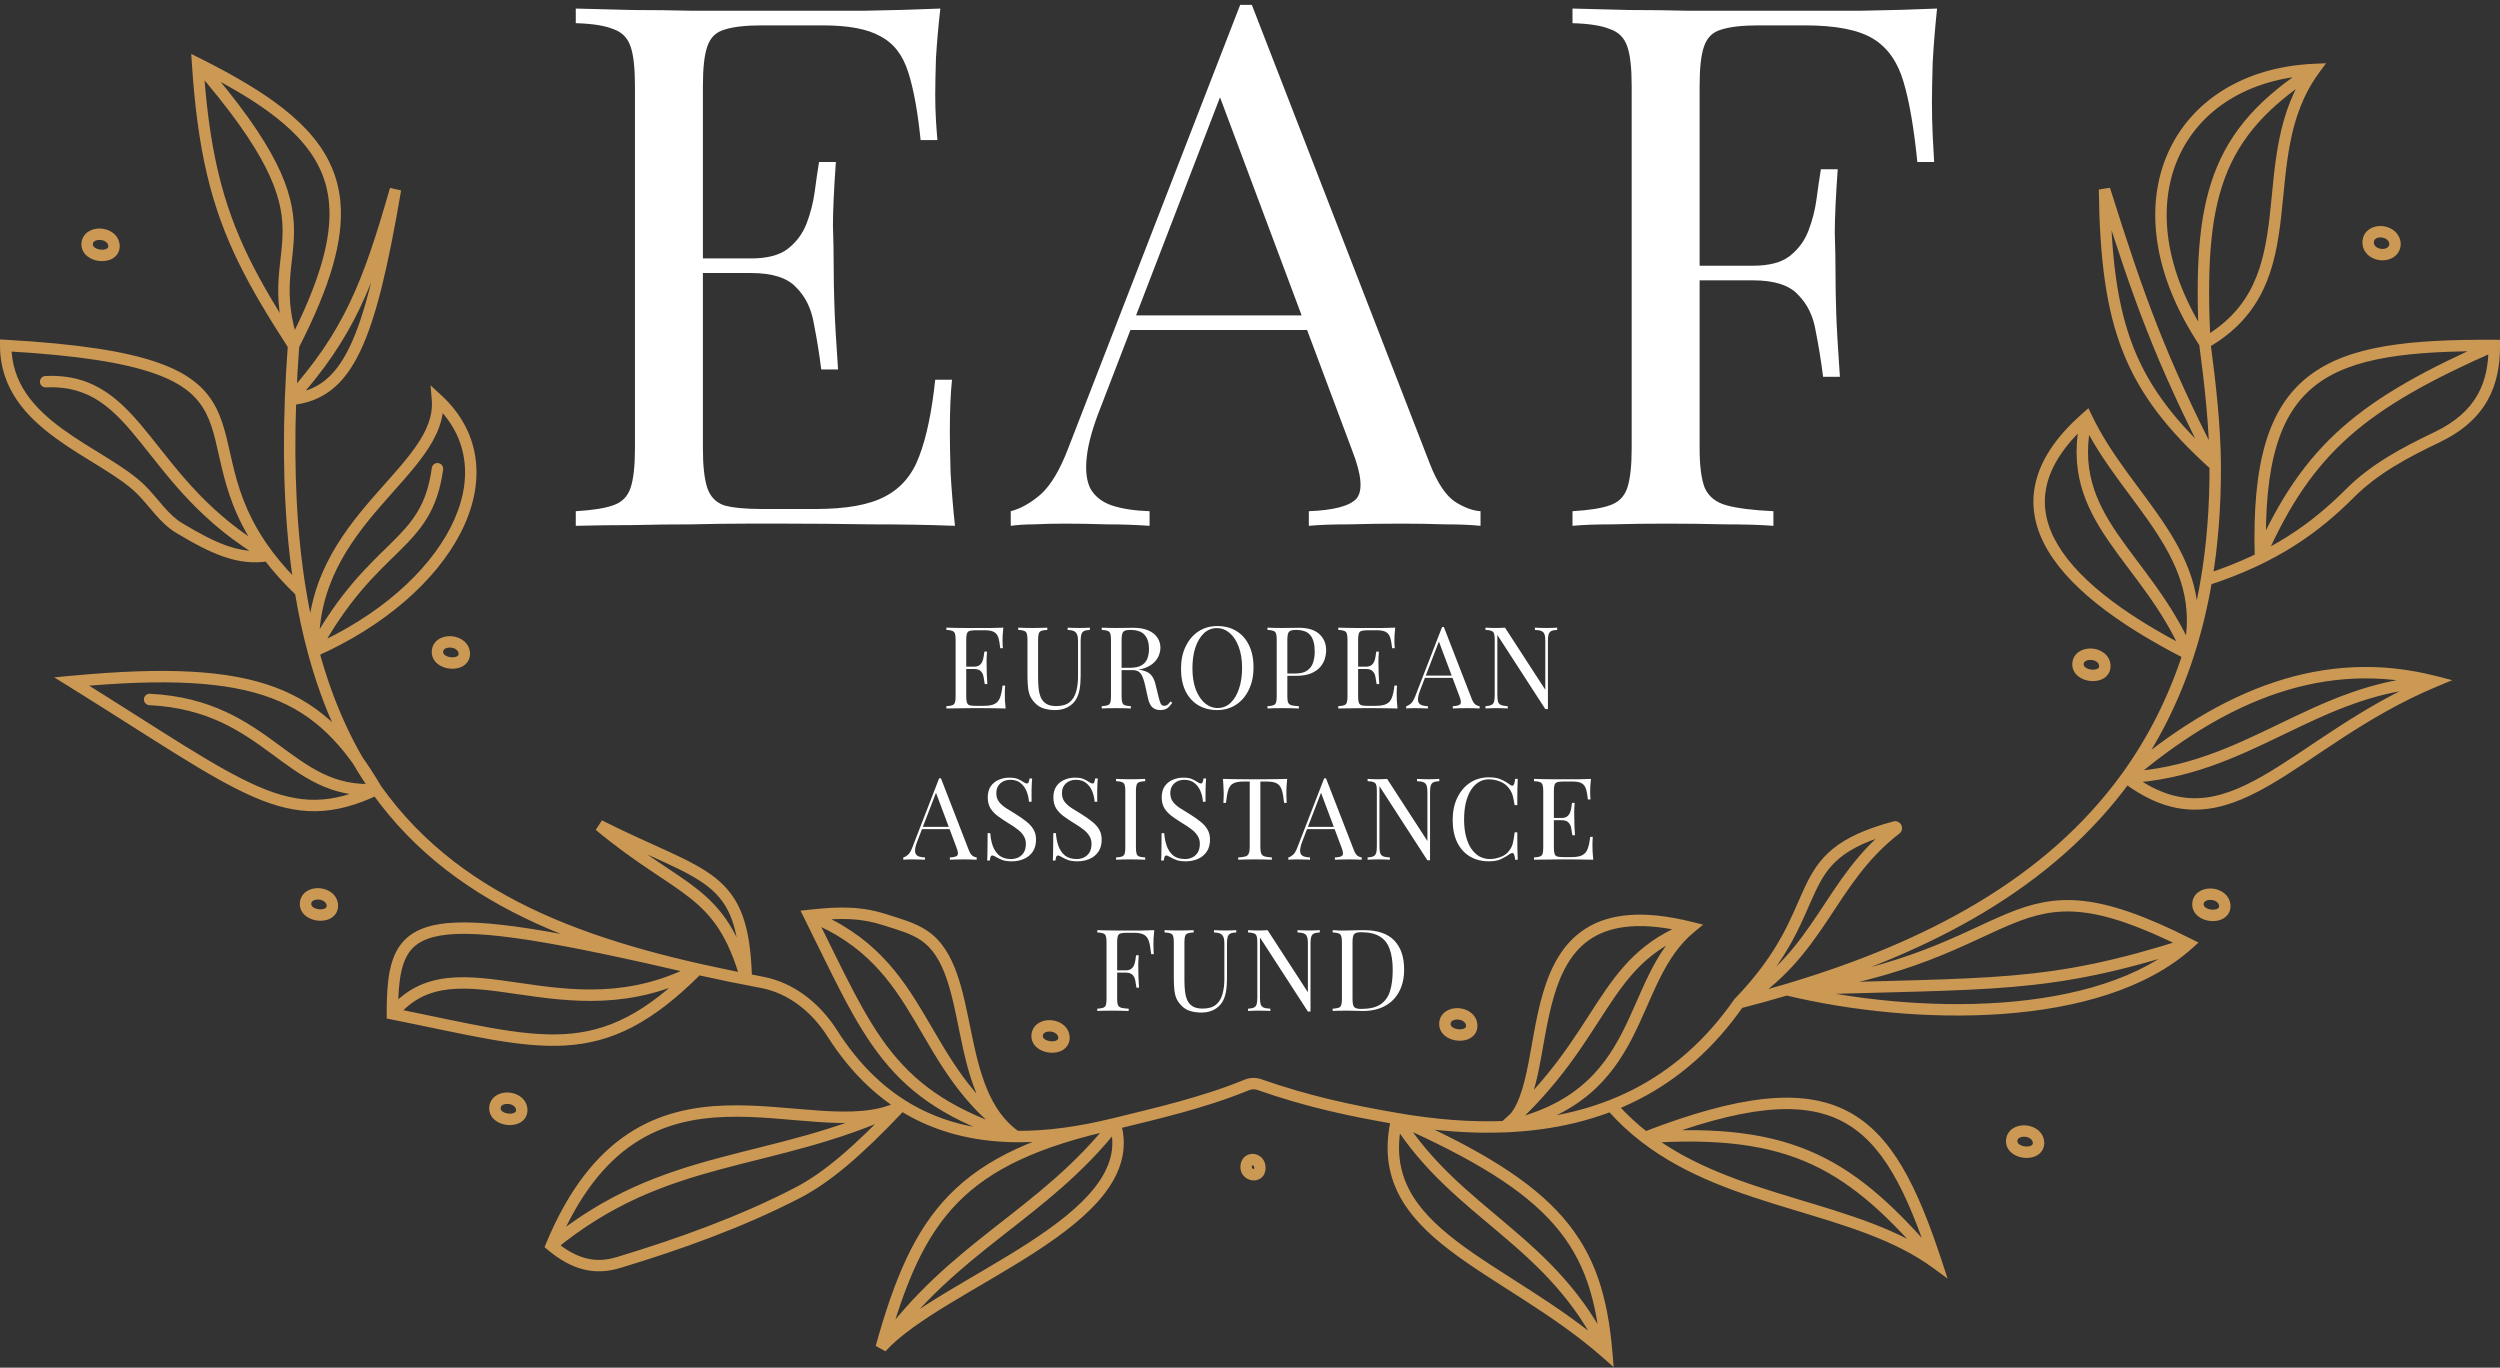 <svg width="170" height="93" viewBox="0 0 170 93" fill="none" xmlns="http://www.w3.org/2000/svg">
<rect x="0" y="0" width="170" height="93" fill="#333333" stroke="none"/>
<g clip-path="url(#clip0_1_2)">
<path d="M63.943 0.582C63.811 1.741 63.711 2.867 63.645 3.96C63.612 5.053 63.596 5.881 63.596 6.444C63.596 7.04 63.612 7.62 63.645 8.183C63.678 8.713 63.711 9.16 63.745 9.524H62.602C62.403 7.57 62.122 6.03 61.757 4.904C61.393 3.745 60.764 2.933 59.87 2.47C59.008 1.973 57.7 1.725 55.945 1.725H51.821C50.695 1.725 49.834 1.824 49.238 2.023C48.675 2.188 48.294 2.569 48.095 3.165C47.897 3.728 47.797 4.622 47.797 5.848V30.489C47.797 31.682 47.897 32.576 48.095 33.172C48.294 33.768 48.675 34.166 49.238 34.364C49.834 34.53 50.695 34.613 51.821 34.613H55.448C57.535 34.613 59.108 34.331 60.168 33.768C61.261 33.205 62.039 32.294 62.503 31.036C62.999 29.744 63.364 28.006 63.596 25.82H64.738C64.639 26.714 64.589 27.906 64.589 29.396C64.589 30.026 64.606 30.937 64.639 32.129C64.705 33.288 64.804 34.497 64.937 35.756C63.248 35.689 61.343 35.656 59.224 35.656C57.104 35.623 55.216 35.607 53.56 35.607C52.831 35.607 51.888 35.607 50.728 35.607C49.602 35.607 48.377 35.623 47.052 35.656C45.727 35.656 44.386 35.673 43.028 35.706C41.67 35.706 40.378 35.722 39.153 35.756V34.762C40.279 34.696 41.124 34.563 41.687 34.364C42.283 34.166 42.68 33.768 42.879 33.172C43.078 32.576 43.177 31.682 43.177 30.489V5.848C43.177 4.622 43.078 3.728 42.879 3.165C42.68 2.569 42.283 2.172 41.687 1.973C41.124 1.741 40.279 1.609 39.153 1.576V0.582C40.378 0.615 41.67 0.648 43.028 0.681C44.386 0.681 45.727 0.698 47.052 0.731C48.377 0.731 49.602 0.731 50.728 0.731C51.888 0.731 52.831 0.731 53.56 0.731C55.084 0.731 56.806 0.731 58.727 0.731C60.681 0.698 62.42 0.648 63.943 0.582ZM55.398 17.573C55.398 17.573 55.398 17.738 55.398 18.069C55.398 18.401 55.398 18.566 55.398 18.566H46.307C46.307 18.566 46.307 18.401 46.307 18.069C46.307 17.738 46.307 17.573 46.307 17.573H55.398ZM56.839 11.015C56.706 12.903 56.64 14.343 56.64 15.337C56.673 16.331 56.69 17.241 56.69 18.069C56.69 18.898 56.706 19.808 56.74 20.802C56.773 21.795 56.855 23.236 56.988 25.124H55.845C55.713 24.064 55.547 23.037 55.349 22.044C55.183 21.017 54.786 20.189 54.156 19.56C53.56 18.898 52.533 18.566 51.076 18.566V17.573C52.169 17.573 52.997 17.357 53.56 16.927C54.156 16.463 54.587 15.883 54.852 15.188C55.117 14.492 55.299 13.78 55.398 13.052C55.498 12.29 55.597 11.611 55.696 11.015H56.839ZM85.126 0.333L97.248 31.582C97.745 32.841 98.308 33.685 98.937 34.116C99.566 34.514 100.146 34.729 100.676 34.762V35.756C100.013 35.689 99.202 35.656 98.241 35.656C97.281 35.623 96.32 35.607 95.36 35.607C94.068 35.607 92.859 35.623 91.733 35.656C90.607 35.656 89.696 35.689 89.001 35.756V34.762C90.69 34.696 91.766 34.414 92.23 33.917C92.694 33.387 92.594 32.278 91.932 30.589L82.692 5.898L83.486 5.252L74.842 27.707C74.312 29.032 73.997 30.158 73.898 31.086C73.799 31.98 73.882 32.692 74.146 33.222C74.445 33.752 74.925 34.133 75.587 34.364C76.283 34.596 77.144 34.729 78.171 34.762V35.756C77.243 35.689 76.266 35.656 75.239 35.656C74.246 35.623 73.318 35.607 72.457 35.607C71.629 35.607 70.917 35.623 70.321 35.656C69.758 35.656 69.228 35.689 68.731 35.756V34.762C69.394 34.596 70.073 34.215 70.768 33.619C71.464 32.99 72.093 31.93 72.656 30.44L84.331 0.333C84.463 0.333 84.596 0.333 84.728 0.333C84.861 0.333 84.993 0.333 85.126 0.333ZM91.187 21.448V22.441H76.382L76.879 21.448H91.187ZM131.72 0.582C131.588 1.84 131.488 3.066 131.422 4.258C131.389 5.417 131.372 6.312 131.372 6.941C131.372 7.736 131.389 8.481 131.422 9.177C131.455 9.872 131.488 10.485 131.521 11.015H130.379C130.147 8.696 129.832 6.875 129.435 5.55C129.037 4.192 128.342 3.215 127.348 2.619C126.355 2.023 124.815 1.725 122.728 1.725H119.598C118.472 1.725 117.611 1.824 117.015 2.023C116.452 2.188 116.071 2.569 115.872 3.165C115.673 3.728 115.574 4.622 115.574 5.848V30.489C115.574 31.682 115.69 32.576 115.922 33.172C116.187 33.768 116.684 34.166 117.412 34.364C118.141 34.563 119.201 34.696 120.592 34.762V35.756C119.731 35.689 118.638 35.656 117.313 35.656C115.988 35.623 114.647 35.607 113.289 35.607C111.997 35.607 110.788 35.623 109.662 35.656C108.536 35.656 107.625 35.689 106.93 35.756V34.762C108.056 34.696 108.9 34.563 109.463 34.364C110.06 34.166 110.457 33.768 110.656 33.172C110.854 32.576 110.954 31.682 110.954 30.489V5.848C110.954 4.622 110.854 3.728 110.656 3.165C110.457 2.569 110.06 2.172 109.463 1.973C108.9 1.741 108.056 1.609 106.93 1.576V0.582C108.155 0.615 109.447 0.648 110.805 0.681C112.163 0.681 113.504 0.698 114.829 0.731C116.154 0.731 117.379 0.731 118.505 0.731C119.664 0.731 120.608 0.731 121.337 0.731C122.861 0.731 124.583 0.731 126.504 0.731C128.458 0.698 130.197 0.648 131.72 0.582ZM124.02 18.069C124.02 18.069 124.02 18.235 124.02 18.566C124.02 18.898 124.02 19.063 124.02 19.063H114.084C114.084 19.063 114.084 18.898 114.084 18.566C114.084 18.235 114.084 18.069 114.084 18.069H124.02ZM124.964 11.512C124.831 13.399 124.765 14.84 124.765 15.834C124.798 16.827 124.815 17.738 124.815 18.566C124.815 19.394 124.831 20.305 124.864 21.299C124.897 22.292 124.98 23.733 125.113 25.621H123.97C123.837 24.561 123.672 23.534 123.473 22.541C123.308 21.514 122.91 20.686 122.281 20.057C121.685 19.394 120.658 19.063 119.201 19.063V18.069C120.294 18.069 121.122 17.854 121.685 17.424C122.281 16.96 122.712 16.38 122.976 15.685C123.241 14.989 123.424 14.277 123.523 13.549C123.622 12.787 123.722 12.108 123.821 11.512H124.964Z" fill="white"/>
<path d="M13.437 4.317L13.61 3.97L13.006 3.668L13.049 4.342L13.437 4.317ZM26.893 12.885L27.276 12.95L26.52 12.778L26.893 12.885ZM0.388 23.493L0.41 23.105L0 23.082V23.493H0.388ZM3.088 25.568C2.874 25.577 2.708 25.759 2.717 25.973C2.727 26.187 2.908 26.353 3.122 26.343L3.088 25.568ZM29.747 27.165L30.011 26.879L29.278 26.203L29.361 27.197L29.747 27.165ZM30.132 31.926C30.161 31.714 30.012 31.518 29.799 31.49C29.587 31.461 29.392 31.61 29.363 31.822L30.132 31.926ZM4.874 46.34L4.837 45.953L3.689 46.061L4.669 46.67L4.874 46.34ZM10.194 47.176C9.98 47.166 9.798 47.33 9.787 47.544C9.776 47.758 9.941 47.941 10.155 47.951L10.194 47.176ZM47.449 65.902L47.724 66.176L48.215 65.682L47.536 65.524L47.449 65.902ZM26.684 68.941H26.296V69.259L26.608 69.321L26.684 68.941ZM50.748 66.594L50.374 66.701L51.136 66.585L50.748 66.594ZM40.757 56.131L40.932 55.785L40.509 56.43L40.757 56.131ZM61.146 75.307L61.427 75.574L60.981 74.955L61.146 75.307ZM37.495 84.69L37.137 84.541L37.027 84.805L37.247 84.989L37.495 84.69ZM59.922 91.626L59.548 91.522L60.209 91.887L59.922 91.626ZM55.029 62.251L54.986 61.866L54.433 61.927L54.682 62.425L55.029 62.251ZM118.233 68.198L117.954 67.929L117.932 67.951L117.915 67.977L118.233 68.198ZM109.262 92.034L109.005 92.325L109.729 92.964L109.649 92.002L109.262 92.034ZM131.689 85.914L131.46 86.227L132.436 86.944L132.058 85.793L131.689 85.914ZM114.971 63.067L115.217 63.367L115.815 62.878L115.065 62.691L114.971 63.067ZM148.816 64.186L149.075 64.475L149.498 64.095L148.99 63.839L148.816 64.186ZM165.534 46.34L165.684 46.698L166.755 46.251L165.63 45.964L165.534 46.34ZM141.884 28.388L142.235 28.223L142.015 27.758L141.628 28.096L141.884 28.388ZM150.039 39.431L149.656 39.367L150.039 39.431ZM169.612 23.493L170 23.491L169.998 23.107L169.614 23.104L169.612 23.493ZM153.709 37.772L153.321 37.783L154.063 37.93L153.709 37.772ZM143.107 12.885L143.477 12.768L142.719 12.89L143.107 12.885ZM157.379 4.725L157.692 4.955L158.17 4.302L157.362 4.337L157.379 4.725ZM143.107 45.116L142.733 45.219L143.107 45.116ZM143.131 45.33L142.743 45.308L143.131 45.33ZM141.305 45.139L140.917 45.118L141.305 45.139ZM151.262 61.435L150.888 61.539L151.262 61.435ZM151.286 61.649L150.899 61.627L151.286 61.649ZM149.46 61.459L149.073 61.438L149.46 61.459ZM138.598 77.54L138.224 77.644L138.598 77.54ZM138.621 77.755L138.234 77.733L138.621 77.755ZM136.795 77.564L136.408 77.543L136.795 77.564ZM100.055 69.571L99.68 69.675L100.055 69.571ZM100.078 69.786L99.691 69.763L100.078 69.786ZM98.252 69.595L97.865 69.574L98.252 69.595ZM72.326 70.387L71.952 70.491L72.326 70.387ZM72.35 70.602L71.963 70.579L72.35 70.602ZM70.524 70.411L70.137 70.39L70.524 70.411ZM35.456 75.307L35.082 75.41L35.456 75.307ZM35.48 75.521L35.093 75.499L35.48 75.521ZM33.654 75.33L33.267 75.309L33.654 75.33ZM22.579 61.412L22.205 61.515L22.579 61.412ZM22.602 61.626L22.215 61.604L22.602 61.626ZM20.776 61.435L20.389 61.414L20.776 61.435ZM31.55 44.276L31.175 44.38L31.55 44.276ZM31.573 44.49L31.186 44.468L31.573 44.49ZM29.747 44.3L29.36 44.279L29.747 44.3ZM7.728 16.557L7.354 16.661L7.728 16.557ZM7.752 16.771L7.364 16.749L7.752 16.771ZM5.926 16.581L5.538 16.559L5.926 16.581ZM20.55 9.072L20.267 9.337L20.55 9.072ZM22.757 13.729L22.371 13.766L22.757 13.729ZM18.41 7.226L18.638 6.911L18.41 7.226ZM14.458 11.789L14.835 11.7L14.458 11.789ZM13.808 8.199L14.193 8.148L13.808 8.199ZM128.85 56.233L128.749 55.858L128.85 56.233ZM128.923 56.372L128.686 56.065L128.923 56.372ZM161.051 16.645L161.431 16.565L161.051 16.645ZM162.834 16.78L162.462 16.669L162.834 16.78ZM85.668 79.482L85.281 79.45L85.668 79.482ZM85.671 79.45L85.283 79.424L85.671 79.45ZM9.631 33.335L9.356 33.608L9.631 33.335ZM12.175 35.898L11.975 36.231L12.175 35.898ZM51.794 66.794L51.722 67.176L51.794 66.794ZM159.818 33.522L159.544 33.247L159.818 33.522ZM165.706 29.736L165.874 30.086L165.706 29.736ZM62.839 63.616L62.623 63.938L62.839 63.616ZM60.242 62.564L60.122 62.933L60.242 62.564ZM162.786 16.281L162.435 16.446L162.786 16.281ZM84.779 73.777L84.632 73.418L84.779 73.777ZM85.638 73.753L85.767 73.387L85.638 73.753ZM19.574 23.464C19.48 24.731 19.412 25.959 19.368 27.15L20.144 27.179C20.188 25.997 20.255 24.779 20.348 23.521L19.574 23.464ZM19.793 27.551C20.836 27.45 21.736 27.13 22.519 26.524C23.297 25.922 23.935 25.055 24.488 23.901C25.589 21.605 26.398 18.078 27.276 12.95L26.511 12.819C25.631 17.958 24.835 21.381 23.788 23.565C23.268 24.65 22.697 25.404 22.043 25.91C21.394 26.413 20.64 26.689 19.719 26.778L19.793 27.551ZM19.368 27.15C19.183 32.145 19.426 36.491 20.051 40.283L20.817 40.157C20.202 36.426 19.96 32.133 20.144 27.179L19.368 27.15ZM20.702 39.939C19.829 39.106 19.122 38.306 18.542 37.538L17.923 38.006C18.529 38.809 19.265 39.641 20.166 40.501L20.702 39.939ZM18.542 37.538C17.016 35.516 16.37 33.708 15.954 32.1C15.739 31.267 15.601 30.558 15.417 29.809C15.24 29.09 15.034 28.402 14.712 27.765C14.053 26.462 12.937 25.431 10.754 24.663C8.591 23.901 5.354 23.385 0.41 23.105L0.366 23.88C5.293 24.159 8.44 24.671 10.496 25.395C12.531 26.111 13.468 27.026 14.019 28.115C14.302 28.674 14.491 29.294 14.663 29.995C14.828 30.666 14.994 31.487 15.203 32.295C15.635 33.968 16.317 35.879 17.923 38.006L18.542 37.538ZM0 23.493C0 26.431 1.791 28.341 3.812 29.813C4.821 30.547 5.915 31.192 6.892 31.8C7.882 32.417 8.746 32.992 9.356 33.608L9.907 33.062C9.225 32.373 8.288 31.755 7.302 31.141C6.303 30.519 5.248 29.898 4.269 29.185C2.315 27.763 0.776 26.055 0.776 23.493H0ZM11.975 36.231C14.359 37.663 16.202 38.519 18.299 38.154L18.166 37.39C16.378 37.7 14.761 36.999 12.374 35.566L11.975 36.231ZM18.425 37.435C14.284 35.063 12.172 32.099 10.247 29.7C9.29 28.507 8.361 27.431 7.242 26.678C6.109 25.914 4.796 25.491 3.088 25.568L3.122 26.343C4.665 26.274 5.814 26.651 6.809 27.322C7.819 28.002 8.684 28.992 9.642 30.186C11.547 32.561 13.748 35.651 18.04 38.109L18.425 37.435ZM20.051 40.283C20.291 41.735 20.586 43.106 20.935 44.401L21.685 44.199C21.343 42.93 21.053 41.585 20.817 40.157L20.051 40.283ZM21.698 44.287C21.549 39.928 23.676 36.964 25.859 34.438C26.939 33.189 28.064 32.014 28.875 30.862C29.693 29.7 30.247 28.489 30.134 27.132L29.361 27.197C29.451 28.288 29.015 29.315 28.24 30.415C27.459 31.525 26.392 32.635 25.272 33.93C23.058 36.492 20.762 39.648 20.922 44.313L21.698 44.287ZM29.484 27.45C30.746 28.615 31.413 29.96 31.581 31.379C31.751 32.804 31.422 34.333 30.641 35.862C29.077 38.924 25.722 41.93 21.154 43.945L21.467 44.655C26.151 42.59 29.666 39.477 31.332 36.215C32.167 34.581 32.543 32.897 32.352 31.288C32.16 29.673 31.399 28.162 30.011 26.879L29.484 27.45ZM21.651 44.485C23.677 40.753 25.566 39.039 27.068 37.561C27.821 36.82 28.497 36.117 29.029 35.245C29.564 34.366 29.942 33.331 30.132 31.926L29.363 31.822C29.185 33.135 28.839 34.065 28.366 34.841C27.889 35.625 27.273 36.269 26.523 37.008C25.017 38.491 23.055 40.273 20.969 44.115L21.651 44.485ZM20.935 44.401C21.952 48.171 23.422 51.298 25.283 53.909L25.915 53.458C24.113 50.931 22.68 47.89 21.685 44.199L20.935 44.401ZM25.283 53.909C31.096 62.067 40.651 65.1 51.722 67.176L51.865 66.413C40.807 64.339 31.536 61.346 25.915 53.458L25.283 53.909ZM25.433 53.333C23.955 54.031 22.699 54.368 21.467 54.386C20.236 54.404 18.998 54.103 17.558 53.48C16.112 52.855 14.479 51.912 12.455 50.657C11.445 50.031 10.342 49.329 9.119 48.553C7.898 47.778 6.558 46.929 5.078 46.01L4.669 46.67C6.145 47.586 7.482 48.434 8.703 49.209C9.924 49.983 11.031 50.688 12.046 51.317C14.072 52.574 15.748 53.543 17.25 54.193C18.756 54.845 20.105 55.182 21.479 55.162C22.852 55.142 24.22 54.764 25.765 54.035L25.433 53.333ZM4.91 46.726C11.312 46.126 15.458 46.339 18.469 47.475C21.452 48.602 23.369 50.655 25.264 53.88L25.933 53.487C23.991 50.182 21.957 47.962 18.743 46.749C15.556 45.546 11.258 45.352 4.837 45.953L4.91 46.726ZM25.573 53.296C22.711 53.489 21.003 52.157 18.908 50.617C16.81 49.075 14.389 47.386 10.194 47.176L10.155 47.951C14.116 48.15 16.384 49.725 18.448 51.242C20.515 52.762 22.441 54.286 25.625 54.071L25.573 53.296ZM47.173 65.628C43.872 68.947 41.314 70.154 38.358 70.321C36.862 70.405 35.247 70.224 33.355 69.89C31.458 69.555 29.323 69.073 26.76 68.56L26.608 69.321C29.142 69.828 31.314 70.317 33.22 70.654C35.132 70.992 36.817 71.185 38.402 71.096C41.606 70.915 44.334 69.583 47.724 66.176L47.173 65.628ZM27.072 68.941C27.072 67.262 27.174 66.04 27.578 65.181C27.958 64.372 28.63 63.844 29.928 63.62C31.256 63.391 33.197 63.489 36.039 63.935C38.871 64.38 42.559 65.163 47.361 66.28L47.536 65.524C42.732 64.407 39.021 63.618 36.159 63.168C33.306 62.72 31.257 62.603 29.796 62.855C28.304 63.113 27.386 63.765 26.875 64.85C26.388 65.886 26.296 67.275 26.296 68.941H27.072ZM47.268 65.558C42.828 67.899 38.843 67.348 35.339 66.839C33.601 66.587 31.943 66.339 30.445 66.505C28.919 66.674 27.547 67.272 26.383 68.695L26.984 69.186C28.003 67.941 29.179 67.426 30.53 67.276C31.91 67.124 33.46 67.351 35.227 67.608C38.734 68.116 42.948 68.714 47.63 66.245L47.268 65.558ZM51.121 66.487C50.212 63.307 49.073 61.784 47.427 60.472C46.623 59.832 45.695 59.24 44.647 58.535C43.592 57.826 42.391 56.986 41.005 55.833L40.509 56.43C41.923 57.607 43.148 58.462 44.214 59.179C45.286 59.9 46.172 60.465 46.943 61.08C48.448 62.278 49.505 63.656 50.374 66.701L51.121 66.487ZM40.583 56.478C42.407 57.397 43.943 58.06 45.196 58.639C46.459 59.222 47.425 59.717 48.168 60.308C48.898 60.89 49.416 61.569 49.768 62.535C50.124 63.514 50.315 64.801 50.36 66.604L51.136 66.585C51.09 64.747 50.895 63.363 50.497 62.269C50.094 61.163 49.488 60.368 48.651 59.701C47.828 59.045 46.784 58.517 45.521 57.934C44.248 57.346 42.741 56.696 40.932 55.785L40.583 56.478ZM60.864 75.04C58.112 77.946 56.032 79.745 54.045 80.772L54.402 81.462C56.51 80.371 58.664 78.492 61.427 75.574L60.864 75.04ZM41.943 85.481C41.209 85.703 40.536 85.734 39.869 85.568C39.197 85.4 38.504 85.026 37.743 84.392L37.247 84.989C38.068 85.673 38.864 86.117 39.681 86.321C40.503 86.526 41.319 86.48 42.167 86.224L41.943 85.481ZM37.853 84.84C39.361 81.22 41.179 79.045 43.125 77.753C45.072 76.461 47.186 76.025 49.334 75.95C51.5 75.874 53.643 76.163 55.704 76.3C57.733 76.434 59.683 76.418 61.31 75.659L60.981 74.955C59.55 75.623 57.779 75.659 55.755 75.525C53.765 75.394 51.524 75.097 49.307 75.174C47.071 75.252 44.801 75.709 42.696 77.106C40.59 78.504 38.687 80.817 37.137 84.541L37.853 84.84ZM37.742 84.99C41.574 81.828 45.241 80.52 49.064 79.494C52.879 78.47 56.9 77.717 61.31 75.659L60.981 74.955C56.653 76.976 52.741 77.703 48.862 78.745C44.99 79.784 41.201 81.128 37.248 84.391L37.742 84.99ZM75.918 76.782C78.631 76.111 81.901 75.379 84.927 74.136L84.632 73.418C81.672 74.633 78.471 75.351 75.732 76.028L75.918 76.782ZM75.454 76.519C75.916 78.027 75.492 79.4 74.467 80.721C73.432 82.056 71.809 83.301 69.956 84.502C68.1 85.706 66.075 86.829 64.213 87.959C62.374 89.075 60.697 90.197 59.635 91.365L60.209 91.887C61.187 90.812 62.772 89.741 64.615 88.622C66.436 87.517 68.514 86.362 70.379 85.153C72.246 83.942 73.962 82.639 75.081 81.197C76.209 79.742 76.754 78.111 76.196 76.291L75.454 76.519ZM60.296 91.73C61.546 87.243 62.853 84.102 65.119 81.787C67.381 79.476 70.644 77.943 75.909 76.784L75.742 76.026C70.414 77.199 66.979 78.777 64.564 81.244C62.153 83.707 60.805 87.011 59.548 91.522L60.296 91.73ZM75.52 76.166C73.107 79.245 70.402 81.288 67.645 83.453C64.893 85.614 62.102 87.887 59.606 91.402L60.239 91.851C62.665 88.434 65.379 86.219 68.125 84.063C70.865 81.912 73.65 79.811 76.131 76.644L75.52 76.166ZM56.261 70.469C59.514 75.572 63.936 77.619 69.098 77.673L69.106 76.897C64.189 76.845 60.018 74.918 56.916 70.052L56.261 70.469ZM69.098 77.673C71.258 77.696 73.542 77.37 75.918 76.782L75.732 76.028C73.401 76.605 71.184 76.919 69.106 76.897L69.098 77.673ZM69.321 76.965C68.295 76.263 67.614 75.254 67.118 74.063C66.619 72.867 66.318 71.514 66.036 70.144C65.757 68.788 65.496 67.406 65.075 66.216C64.654 65.024 64.053 63.966 63.056 63.294L62.623 63.938C63.42 64.475 63.946 65.351 64.343 66.475C64.742 67.602 64.991 68.918 65.275 70.3C65.556 71.667 65.871 73.088 66.401 74.361C66.934 75.639 67.694 76.793 68.883 77.605L69.321 76.965ZM60.361 62.194C58.648 61.638 57.217 61.616 54.986 61.866L55.072 62.637C57.252 62.394 58.558 62.425 60.122 62.933L60.361 62.194ZM54.682 62.425C56.706 66.474 58.08 69.606 60.038 72.044C62.02 74.513 64.591 76.268 68.985 77.655L69.219 76.915C64.937 75.564 62.51 73.882 60.644 71.558C58.754 69.204 57.43 66.188 55.376 62.078L54.682 62.425ZM69.321 76.965C65.968 74.673 64.531 71.817 62.879 69.032C61.224 66.243 59.37 63.571 55.173 61.891L54.885 62.612C58.843 64.196 60.587 66.69 62.211 69.428C63.837 72.168 65.359 75.197 68.883 77.605L69.321 76.965ZM85.283 79.424C85.283 79.433 85.282 79.442 85.281 79.45L86.055 79.514C86.056 79.501 86.057 79.488 86.058 79.475L85.283 79.424ZM85.51 74.119C88.888 75.304 91.804 75.91 94.924 76.451L95.057 75.686C91.955 75.148 89.086 74.551 85.767 73.387L85.51 74.119ZM94.613 75.979C94.126 78.032 94.356 79.729 95.11 81.206C95.858 82.67 97.104 83.888 98.59 85.023C100.073 86.155 101.838 87.234 103.634 88.393C105.44 89.558 107.295 90.815 109.005 92.325L109.519 91.743C107.763 90.193 105.868 88.91 104.055 87.741C102.233 86.565 100.512 85.514 99.061 84.406C97.611 83.299 96.472 82.166 95.802 80.853C95.139 79.554 94.92 78.048 95.368 76.158L94.613 75.979ZM109.649 92.002C109.332 88.201 108.486 85.33 106.29 82.797C104.111 80.283 100.632 78.142 95.147 75.713L94.833 76.423C100.297 78.842 103.642 80.927 105.704 83.306C107.751 85.667 108.566 88.354 108.875 92.066L109.649 92.002ZM109.613 91.868C107.741 87.915 105.148 85.524 102.542 83.316C99.931 81.102 97.336 79.09 95.32 75.863L94.661 76.274C96.755 79.626 99.461 81.722 102.041 83.908C104.626 86.099 107.113 88.402 108.911 92.2L109.613 91.868ZM109.38 75.565C110.081 76.354 110.834 77.044 111.627 77.654L112.101 77.039C111.344 76.457 110.627 75.799 109.96 75.049L109.38 75.565ZM111.627 77.654C114.697 80.017 118.365 81.181 121.887 82.246C125.436 83.319 128.816 84.287 131.46 86.227L131.919 85.602C129.145 83.566 125.618 82.564 122.111 81.503C118.578 80.435 115.042 79.303 112.101 77.039L111.627 77.654ZM132.058 85.793C130.385 80.704 128.673 77.138 125.619 75.557C122.558 73.972 118.292 74.447 111.724 76.985L112.004 77.709C118.561 75.175 122.53 74.831 125.262 76.246C128.001 77.665 129.639 80.919 131.321 86.036L132.058 85.793ZM131.985 85.663C129.092 82.27 126.609 79.904 123.553 78.487C120.494 77.067 116.905 76.617 111.838 76.96L111.89 77.734C116.892 77.396 120.333 77.848 123.227 79.191C126.125 80.536 128.519 82.795 131.394 86.166L131.985 85.663ZM94.924 76.451C97.506 76.898 99.989 77.097 102.346 77.002L102.315 76.227C100.022 76.318 97.595 76.126 95.057 75.686L94.924 76.451ZM102.346 77.002C108.945 76.738 114.544 74.177 118.552 68.42L117.915 67.977C114.064 73.507 108.705 75.971 102.315 76.227L102.346 77.002ZM102.535 76.944C103.13 76.575 103.548 76.003 103.86 75.336C104.172 74.67 104.39 73.884 104.57 73.053C104.75 72.223 104.899 71.318 105.063 70.425C105.228 69.525 105.41 68.626 105.659 67.777C106.159 66.072 106.912 64.625 108.269 63.781C109.623 62.939 111.667 62.641 114.877 63.444L115.065 62.691C111.75 61.861 109.462 62.124 107.859 63.121C106.261 64.116 105.434 65.785 104.914 67.558C104.653 68.448 104.466 69.379 104.299 70.285C104.132 71.198 103.988 72.075 103.811 72.888C103.635 73.701 103.432 74.42 103.157 75.007C102.883 75.593 102.55 76.021 102.125 76.285L102.535 76.944ZM114.725 62.767C113.542 63.736 112.773 64.965 112.132 66.263C111.812 66.91 111.519 67.584 111.225 68.251C110.93 68.922 110.632 69.59 110.294 70.243C109.619 71.548 108.794 72.782 107.554 73.82C106.315 74.857 104.642 75.716 102.248 76.235L102.412 76.994C104.911 76.451 106.704 75.544 108.052 74.416C109.399 73.288 110.281 71.957 110.983 70.6C111.333 69.922 111.64 69.235 111.936 68.564C112.233 67.889 112.517 67.235 112.828 66.606C113.448 65.351 114.158 64.235 115.217 63.367L114.725 62.767ZM102.589 76.904C106.1 73.761 107.744 70.912 109.258 68.603C110.765 66.306 112.136 64.554 115.108 63.43L114.834 62.704C111.63 63.915 110.146 65.835 108.609 68.177C107.081 70.507 105.492 73.264 102.071 76.325L102.589 76.904ZM118.513 68.468C121.776 65.085 122.547 62.533 123.432 60.654C123.87 59.725 124.326 58.976 125.114 58.331C125.908 57.681 127.067 57.112 128.95 56.608L128.749 55.858C126.81 56.378 125.533 56.984 124.622 57.73C123.706 58.481 123.189 59.348 122.73 60.324C121.822 62.252 121.107 64.66 117.954 67.929L118.513 68.468ZM118.33 68.574C119.438 68.29 120.531 67.989 121.606 67.67L121.385 66.926C120.32 67.242 119.237 67.54 118.137 67.822L118.33 68.574ZM121.404 67.675C125.763 68.727 131.121 69.312 136.159 68.949C141.185 68.587 145.957 67.277 149.075 64.475L148.556 63.897C145.627 66.529 141.063 67.818 136.103 68.175C131.155 68.531 125.877 67.956 121.586 66.92L121.404 67.675ZM121.549 67.682C130 66.505 133.722 64.094 136.827 62.824C138.363 62.195 139.742 61.846 141.503 62.028C143.281 62.212 145.48 62.94 148.641 64.533L148.99 63.839C145.796 62.23 143.499 61.454 141.583 61.256C139.652 61.056 138.14 61.448 136.533 62.105C133.349 63.408 129.766 65.754 121.442 66.913L121.549 67.682ZM148.698 63.816C138.992 66.908 135.661 66.417 121.482 66.91L121.509 67.686C135.64 67.195 139.101 67.688 148.934 64.556L148.698 63.816ZM121.606 67.67C131.342 64.777 139.626 60.371 144.902 53.096L144.273 52.64C139.141 59.718 131.044 64.056 121.385 66.926L121.606 67.67ZM144.352 53.176C146.153 54.548 147.808 55.101 149.442 55.054C151.062 55.008 152.611 54.372 154.202 53.467C155.785 52.566 157.471 51.36 159.326 50.155C161.194 48.941 163.268 47.705 165.684 46.698L165.385 45.982C162.907 47.014 160.789 48.279 158.903 49.504C157.005 50.737 155.376 51.905 153.818 52.792C152.268 53.674 150.852 54.237 149.419 54.278C148 54.319 146.514 53.847 144.823 52.559L144.352 53.176ZM144.84 53.162C151.463 47.495 158.206 44.868 165.438 46.716L165.63 45.964C158.059 44.03 151.062 46.816 144.335 52.573L144.84 53.162ZM144.606 53.255C148.847 53.047 152.103 51.48 155.274 49.951C158.455 48.418 161.549 46.924 165.553 46.727L165.515 45.952C161.334 46.158 158.107 47.724 154.937 49.252C151.758 50.785 148.633 52.28 144.568 52.48L144.606 53.255ZM144.902 53.096C146.703 50.611 148.151 47.796 149.185 44.599L148.446 44.36C147.437 47.48 146.026 50.222 144.273 52.64L144.902 53.096ZM148.992 44.134C144.233 41.711 140.97 39.164 139.673 36.581C139.033 35.306 138.875 34.029 139.246 32.737C139.62 31.434 140.543 30.078 142.139 28.68L141.628 28.096C139.962 29.555 138.928 31.031 138.5 32.522C138.069 34.024 138.263 35.502 138.979 36.929C140.396 39.75 143.86 42.392 148.64 44.826L148.992 44.134ZM141.533 28.555C142.224 30.016 143.115 31.334 144.023 32.585C144.938 33.846 145.858 35.02 146.65 36.239C148.22 38.654 149.219 41.137 148.438 44.389L149.193 44.57C150.044 41.026 148.929 38.32 147.301 35.816C146.494 34.575 145.544 33.358 144.651 32.129C143.751 30.889 142.895 29.617 142.235 28.223L141.533 28.555ZM149.173 44.328C147.726 40.928 145.528 38.559 143.988 36.301C143.209 35.159 142.587 34.035 142.252 32.785C141.919 31.541 141.867 30.153 142.261 28.477L141.506 28.299C141.084 30.092 141.134 31.61 141.502 32.986C141.869 34.356 142.546 35.563 143.347 36.738C144.968 39.115 147.051 41.324 148.459 44.632L149.173 44.328ZM149.185 44.599C149.704 42.995 150.119 41.296 150.422 39.496L149.656 39.367C149.359 41.132 148.953 42.794 148.446 44.36L149.185 44.599ZM150.159 39.8C154.861 38.273 157.685 36.203 160.093 33.796L159.544 33.247C157.211 35.579 154.491 37.577 149.919 39.062L150.159 39.8ZM165.874 30.086C167.454 29.33 168.499 28.373 169.143 27.24C169.784 26.11 170.006 24.84 170 23.491L169.224 23.494C169.229 24.759 169.021 25.883 168.468 26.857C167.917 27.827 167.004 28.685 165.539 29.386L165.874 30.086ZM169.614 23.104C166.741 23.09 164.265 23.186 162.175 23.544C160.084 23.901 158.354 24.523 156.993 25.577C154.251 27.7 153.148 31.458 153.321 37.783L154.097 37.761C153.925 31.483 155.039 28.071 157.468 26.191C158.692 25.243 160.286 24.654 162.306 24.309C164.327 23.963 166.748 23.866 169.61 23.881L169.614 23.104ZM169.455 23.137C164.966 25.114 161.762 26.871 159.268 29.072C156.767 31.28 155.001 33.916 153.354 37.614L154.063 37.93C155.679 34.301 157.387 31.768 159.782 29.654C162.184 27.534 165.3 25.815 169.768 23.848L169.455 23.137ZM150.422 39.496C150.83 37.07 151.036 34.46 151.023 31.65L150.247 31.654C150.26 34.423 150.057 36.989 149.656 39.367L150.422 39.496ZM151.023 31.65C151.011 29.077 150.699 26.171 150.309 23.27L149.54 23.374C149.929 26.267 150.235 29.133 150.247 31.654L151.023 31.65ZM150.895 31.364C148.002 28.759 146.196 26.45 145.088 23.659C143.977 20.858 143.555 17.538 143.495 12.88L142.719 12.89C142.779 17.578 143.203 21.012 144.367 23.945C145.534 26.886 147.431 29.288 150.375 31.941L150.895 31.364ZM142.737 13.002C145.063 20.381 146.531 24.524 150.29 31.83L150.98 31.475C147.248 24.222 145.796 20.123 143.477 12.768L142.737 13.002ZM150.245 23.104C150.243 23.1 150.241 23.097 150.239 23.095C150.237 23.092 150.236 23.09 150.235 23.088C150.234 23.088 150.233 23.086 150.232 23.085C150.232 23.085 150.232 23.084 150.231 23.083C150.231 23.083 150.23 23.082 150.23 23.082C150.23 23.081 150.229 23.08 150.228 23.079C150.228 23.079 150.227 23.078 150.227 23.078C150.226 23.077 150.226 23.076 150.225 23.075C150.224 23.074 150.223 23.072 150.222 23.07C150.221 23.07 150.22 23.068 150.219 23.067C150.218 23.066 150.217 23.064 150.216 23.063C150.214 23.061 150.211 23.058 150.21 23.056C150.208 23.053 150.202 23.047 150.199 23.044C150.194 23.038 150.181 23.025 150.173 23.017C150.156 23.003 150.091 22.961 150.041 22.939C149.862 22.921 149.574 23.116 149.525 23.287C149.527 23.342 149.541 23.418 149.548 23.439C149.552 23.45 149.56 23.467 149.563 23.473C149.565 23.477 149.569 23.485 149.57 23.488C149.571 23.49 149.574 23.494 149.575 23.496C149.575 23.497 149.577 23.5 149.577 23.501C149.578 23.502 149.579 23.503 149.579 23.504C149.58 23.505 149.581 23.506 149.581 23.507C149.582 23.508 149.583 23.509 149.583 23.51C149.584 23.511 149.584 23.512 149.584 23.513C149.585 23.514 149.586 23.515 149.586 23.515C149.587 23.516 149.587 23.517 149.588 23.517C149.588 23.518 149.589 23.519 149.589 23.519C149.589 23.52 149.59 23.52 149.59 23.521C149.59 23.522 149.591 23.523 149.592 23.523C149.593 23.525 149.594 23.526 149.595 23.528C149.597 23.531 149.599 23.535 149.602 23.539C149.604 23.543 149.607 23.547 149.609 23.55C149.61 23.551 149.611 23.553 149.613 23.555C149.613 23.555 149.614 23.556 149.614 23.557C149.615 23.557 149.615 23.558 149.615 23.558C149.616 23.559 149.616 23.56 149.617 23.561C149.617 23.561 149.617 23.561 149.618 23.562C149.618 23.563 149.619 23.564 149.62 23.565C149.62 23.565 149.621 23.566 149.621 23.567C149.622 23.567 149.622 23.568 149.623 23.57C149.624 23.571 149.625 23.572 149.627 23.574C149.627 23.575 149.629 23.577 149.63 23.578C149.63 23.579 149.633 23.582 149.634 23.583C149.636 23.585 149.639 23.59 149.641 23.592C149.644 23.595 149.651 23.604 149.656 23.608C149.663 23.616 149.685 23.635 149.7 23.647C149.736 23.672 149.916 23.726 150.059 23.706C150.231 23.59 150.323 23.333 150.316 23.263C150.31 23.238 150.298 23.201 150.293 23.189C150.29 23.182 150.285 23.17 150.283 23.165C150.281 23.162 150.278 23.157 150.277 23.154C150.276 23.152 150.274 23.149 150.273 23.148C150.272 23.146 150.271 23.144 150.27 23.143C150.269 23.141 150.268 23.139 150.267 23.138C150.266 23.137 150.266 23.135 150.265 23.134C150.265 23.134 150.264 23.133 150.264 23.132C150.263 23.131 150.263 23.13 150.262 23.13C150.262 23.129 150.261 23.128 150.261 23.128C150.26 23.127 150.26 23.126 150.26 23.126C150.259 23.124 150.258 23.123 150.257 23.122C150.256 23.121 150.255 23.119 150.253 23.116C150.252 23.114 150.25 23.11 150.247 23.107L149.601 23.538C149.604 23.541 149.605 23.544 149.607 23.546C149.608 23.548 149.609 23.549 149.61 23.55C149.61 23.55 149.61 23.55 149.61 23.55C149.609 23.549 149.609 23.549 149.609 23.549C149.608 23.548 149.608 23.547 149.608 23.547C149.607 23.547 149.607 23.546 149.606 23.545C149.606 23.544 149.605 23.543 149.605 23.542C149.604 23.542 149.604 23.541 149.603 23.539C149.602 23.538 149.601 23.536 149.6 23.534C149.599 23.533 149.598 23.531 149.597 23.53C149.597 23.528 149.595 23.525 149.594 23.523C149.592 23.521 149.589 23.515 149.588 23.512C149.585 23.507 149.58 23.495 149.577 23.488C149.572 23.476 149.56 23.439 149.554 23.414C149.547 23.344 149.64 23.087 149.811 22.971C149.954 22.951 150.134 23.005 150.17 23.03C150.185 23.042 150.207 23.062 150.214 23.069C150.219 23.074 150.226 23.082 150.229 23.085C150.231 23.088 150.235 23.092 150.236 23.094C150.238 23.095 150.24 23.098 150.241 23.099C150.241 23.1 150.243 23.102 150.244 23.103C150.245 23.105 150.246 23.106 150.247 23.108C150.248 23.109 150.249 23.11 150.249 23.11C150.25 23.111 150.25 23.112 150.25 23.112C150.251 23.113 150.252 23.114 150.252 23.114C150.252 23.115 150.253 23.116 150.253 23.116C150.253 23.116 150.254 23.117 150.254 23.117C150.254 23.117 150.254 23.118 150.254 23.118C150.254 23.118 150.254 23.118 150.254 23.117C150.254 23.117 150.253 23.116 150.252 23.114C150.25 23.112 150.248 23.109 150.246 23.105C150.244 23.102 150.242 23.099 150.24 23.096C150.239 23.095 150.238 23.094 150.238 23.094C150.238 23.093 150.238 23.093 150.238 23.093C150.238 23.093 150.238 23.094 150.238 23.094C150.238 23.094 150.239 23.095 150.239 23.095C150.239 23.096 150.24 23.096 150.24 23.097C150.24 23.097 150.241 23.098 150.242 23.099C150.242 23.1 150.243 23.101 150.243 23.102C150.244 23.102 150.244 23.104 150.245 23.105C150.245 23.106 150.246 23.107 150.247 23.108C150.247 23.108 150.248 23.11 150.249 23.111C150.249 23.112 150.251 23.114 150.252 23.116C150.253 23.118 150.255 23.122 150.256 23.124C150.257 23.127 150.261 23.134 150.263 23.139C150.266 23.145 150.274 23.162 150.278 23.173C150.285 23.194 150.299 23.269 150.301 23.324C150.252 23.495 149.964 23.691 149.786 23.672C149.735 23.651 149.67 23.609 149.653 23.594C149.645 23.587 149.632 23.573 149.627 23.568C149.624 23.565 149.618 23.558 149.616 23.556C149.615 23.554 149.612 23.55 149.61 23.549C149.61 23.548 149.608 23.545 149.607 23.544C149.606 23.543 149.605 23.542 149.604 23.541C149.603 23.539 149.602 23.538 149.601 23.537C149.601 23.536 149.6 23.535 149.599 23.534C149.599 23.534 149.598 23.533 149.598 23.533C149.597 23.532 149.597 23.531 149.597 23.53C149.596 23.53 149.596 23.53 149.596 23.529C149.595 23.529 149.595 23.528 149.595 23.528C149.595 23.528 149.595 23.528 149.595 23.528C149.595 23.529 149.596 23.53 149.598 23.532C149.599 23.534 149.601 23.537 149.603 23.54L150.245 23.104ZM150.247 23.107C147.108 18.4 146.689 13.993 148.118 10.744C149.544 7.501 152.854 5.311 157.396 5.113L157.362 4.337C152.58 4.546 148.973 6.87 147.407 10.431C145.844 13.988 146.359 18.677 149.601 23.538L150.247 23.107ZM157.066 4.496C154.746 7.661 154.717 11.403 154.339 14.704C154.148 16.375 153.872 17.942 153.208 19.344C152.549 20.734 151.5 21.977 149.732 22.985L150.116 23.66C152.023 22.573 153.182 21.21 153.909 19.676C154.631 18.154 154.918 16.481 155.111 14.792C155.502 11.372 155.526 7.909 157.692 4.955L157.066 4.496ZM150.312 23.304C150.077 18.398 150.249 14.899 151.292 12.098C152.327 9.32 154.238 7.185 157.587 5.053L157.17 4.398C153.727 6.59 151.676 8.844 150.565 11.827C149.462 14.788 149.302 18.425 149.537 23.341L150.312 23.304ZM161.431 16.565C161.419 16.51 161.419 16.462 161.427 16.417L160.663 16.281C160.636 16.429 160.64 16.577 160.671 16.724L161.431 16.565ZM162.435 16.446C162.48 16.543 162.48 16.608 162.462 16.669L163.205 16.892C163.285 16.626 163.254 16.364 163.137 16.115L162.435 16.446ZM142.733 45.219C142.742 45.253 142.745 45.282 142.743 45.308L143.518 45.352C143.525 45.237 143.512 45.123 143.481 45.012L142.733 45.219ZM141.692 45.161C141.698 45.07 141.735 45.012 141.799 44.966C141.873 44.913 141.992 44.874 142.138 44.874C142.455 44.872 142.681 45.031 142.733 45.219L143.481 45.012C143.3 44.359 142.649 44.095 142.135 44.097C141.866 44.099 141.581 44.169 141.349 44.334C141.107 44.506 140.936 44.774 140.917 45.118L141.692 45.161ZM140.917 45.118C140.897 45.495 141.076 45.791 141.319 45.986C141.554 46.174 141.854 46.276 142.139 46.306C142.424 46.336 142.738 46.298 143.002 46.155C143.28 46.004 143.497 45.733 143.518 45.352L142.743 45.308C142.739 45.384 142.708 45.431 142.631 45.473C142.54 45.523 142.391 45.552 142.22 45.534C142.049 45.516 141.899 45.456 141.804 45.38C141.718 45.311 141.688 45.241 141.692 45.161L140.917 45.118ZM150.888 61.539C150.898 61.573 150.9 61.602 150.899 61.627L151.674 61.672C151.68 61.556 151.667 61.443 151.636 61.332L150.888 61.539ZM149.848 61.48C149.853 61.389 149.89 61.331 149.954 61.286C150.028 61.233 150.147 61.194 150.294 61.193C150.61 61.192 150.836 61.351 150.888 61.539L151.636 61.332C151.456 60.679 150.805 60.414 150.29 60.417C150.021 60.418 149.736 60.488 149.504 60.653C149.263 60.825 149.092 61.093 149.073 61.438L149.848 61.48ZM149.073 61.438C149.052 61.814 149.231 62.111 149.474 62.306C149.709 62.494 150.009 62.596 150.295 62.626C150.579 62.655 150.894 62.618 151.157 62.475C151.435 62.324 151.652 62.053 151.674 61.672L150.899 61.627C150.894 61.703 150.864 61.751 150.787 61.793C150.695 61.842 150.547 61.871 150.375 61.854C150.205 61.836 150.055 61.776 149.96 61.7C149.873 61.631 149.843 61.56 149.848 61.48L149.073 61.438ZM138.224 77.644C138.233 77.678 138.235 77.707 138.234 77.733L139.009 77.777C139.016 77.661 139.002 77.548 138.972 77.437L138.224 77.644ZM137.183 77.585C137.188 77.494 137.225 77.436 137.289 77.391C137.363 77.338 137.483 77.299 137.629 77.298C137.945 77.297 138.171 77.456 138.224 77.644L138.972 77.437C138.791 76.784 138.14 76.52 137.625 76.522C137.356 76.523 137.071 76.594 136.84 76.758C136.598 76.93 136.427 77.198 136.408 77.543L137.183 77.585ZM136.408 77.543C136.387 77.919 136.566 78.216 136.81 78.411C137.044 78.599 137.344 78.701 137.63 78.731C137.914 78.76 138.229 78.723 138.492 78.58C138.771 78.429 138.987 78.158 139.009 77.777L138.234 77.733C138.23 77.808 138.199 77.856 138.122 77.898C138.03 77.948 137.882 77.977 137.71 77.959C137.54 77.941 137.39 77.881 137.295 77.805C137.209 77.736 137.179 77.666 137.183 77.585L136.408 77.543ZM99.68 69.675C99.69 69.709 99.692 69.738 99.691 69.763L100.466 69.808C100.473 69.692 100.459 69.579 100.428 69.468L99.68 69.675ZM98.64 69.616C98.645 69.525 98.682 69.467 98.746 69.422C98.82 69.369 98.94 69.33 99.086 69.329C99.402 69.328 99.628 69.487 99.68 69.675L100.428 69.468C100.248 68.815 99.597 68.55 99.082 68.553C98.813 68.554 98.528 68.624 98.296 68.789C98.055 68.961 97.884 69.229 97.865 69.574L98.64 69.616ZM97.865 69.574C97.844 69.95 98.023 70.247 98.267 70.442C98.501 70.63 98.801 70.732 99.087 70.762C99.371 70.791 99.686 70.754 99.949 70.611C100.227 70.46 100.444 70.189 100.466 69.808L99.691 69.763C99.687 69.839 99.656 69.887 99.579 69.929C99.487 69.978 99.339 70.008 99.167 69.99C98.997 69.972 98.847 69.912 98.752 69.836C98.666 69.766 98.635 69.697 98.64 69.616L97.865 69.574ZM71.952 70.491C71.962 70.525 71.964 70.553 71.963 70.579L72.738 70.624C72.744 70.508 72.731 70.395 72.7 70.284L71.952 70.491ZM70.912 70.432C70.917 70.341 70.954 70.283 71.018 70.238C71.092 70.185 71.211 70.146 71.358 70.145C71.674 70.144 71.9 70.303 71.952 70.491L72.7 70.284C72.52 69.631 71.868 69.366 71.354 69.369C71.085 69.37 70.8 69.44 70.568 69.605C70.326 69.777 70.156 70.045 70.137 70.39L70.912 70.432ZM70.137 70.39C70.116 70.766 70.295 71.063 70.538 71.257C70.773 71.446 71.073 71.548 71.359 71.578C71.643 71.607 71.958 71.57 72.221 71.427C72.499 71.276 72.716 71.005 72.738 70.624L71.963 70.579C71.958 70.655 71.927 70.703 71.851 70.745C71.759 70.794 71.611 70.823 71.439 70.805C71.269 70.788 71.119 70.728 71.024 70.652C70.937 70.583 70.907 70.513 70.912 70.432L70.137 70.39ZM35.082 75.41C35.092 75.444 35.094 75.473 35.093 75.499L35.868 75.543C35.874 75.428 35.861 75.314 35.83 75.203L35.082 75.41ZM34.042 75.352C34.047 75.261 34.084 75.203 34.148 75.157C34.222 75.105 34.341 75.066 34.488 75.065C34.804 75.063 35.03 75.222 35.082 75.41L35.83 75.203C35.65 74.55 34.998 74.286 34.484 74.288C34.215 74.29 33.93 74.36 33.698 74.525C33.456 74.697 33.285 74.965 33.267 75.309L34.042 75.352ZM33.267 75.309C33.246 75.686 33.425 75.982 33.668 76.177C33.903 76.365 34.203 76.467 34.489 76.497C34.773 76.527 35.087 76.489 35.351 76.346C35.629 76.195 35.846 75.924 35.868 75.543L35.093 75.499C35.088 75.575 35.057 75.622 34.981 75.664C34.889 75.714 34.741 75.743 34.569 75.725C34.398 75.707 34.249 75.647 34.154 75.571C34.067 75.502 34.037 75.432 34.042 75.352L33.267 75.309ZM22.205 61.515C22.214 61.549 22.216 61.578 22.215 61.604L22.99 61.648C22.997 61.533 22.983 61.419 22.953 61.308L22.205 61.515ZM21.164 61.456C21.169 61.365 21.206 61.308 21.27 61.262C21.345 61.209 21.464 61.17 21.61 61.169C21.926 61.168 22.152 61.327 22.205 61.515L22.953 61.308C22.772 60.655 22.121 60.391 21.606 60.393C21.337 60.395 21.052 60.465 20.82 60.629C20.579 60.801 20.408 61.069 20.389 61.414L21.164 61.456ZM20.389 61.414C20.368 61.791 20.547 62.087 20.791 62.282C21.025 62.47 21.325 62.572 21.611 62.602C21.895 62.632 22.21 62.594 22.473 62.451C22.752 62.3 22.968 62.029 22.99 61.648L22.215 61.604C22.211 61.679 22.18 61.727 22.103 61.769C22.011 61.819 21.863 61.848 21.692 61.83C21.521 61.812 21.371 61.752 21.276 61.676C21.19 61.607 21.16 61.537 21.164 61.456L20.389 61.414ZM31.175 44.38C31.185 44.414 31.187 44.443 31.186 44.468L31.961 44.513C31.968 44.397 31.954 44.284 31.924 44.173L31.175 44.38ZM30.135 44.321C30.14 44.23 30.177 44.172 30.241 44.127C30.316 44.074 30.435 44.035 30.581 44.034C30.897 44.032 31.123 44.192 31.175 44.38L31.924 44.173C31.743 43.52 31.092 43.255 30.577 43.258C30.308 43.259 30.023 43.329 29.791 43.494C29.549 43.666 29.379 43.934 29.36 44.279L30.135 44.321ZM29.36 44.279C29.339 44.655 29.518 44.952 29.761 45.146C29.996 45.334 30.296 45.437 30.582 45.466C30.866 45.496 31.181 45.459 31.444 45.316C31.723 45.165 31.939 44.894 31.961 44.513L31.186 44.468C31.182 44.544 31.151 44.592 31.074 44.633C30.982 44.683 30.834 44.712 30.662 44.694C30.492 44.677 30.342 44.617 30.247 44.541C30.16 44.471 30.131 44.402 30.135 44.321L29.36 44.279ZM7.354 16.661C7.363 16.694 7.366 16.723 7.364 16.749L8.139 16.793C8.146 16.678 8.133 16.564 8.102 16.453L7.354 16.661ZM6.313 16.602C6.318 16.511 6.356 16.453 6.42 16.407C6.494 16.355 6.613 16.316 6.76 16.315C7.076 16.313 7.302 16.472 7.354 16.661L8.102 16.453C7.921 15.8 7.27 15.536 6.756 15.539C6.487 15.54 6.202 15.61 5.97 15.775C5.728 15.947 5.557 16.215 5.538 16.559L6.313 16.602ZM5.538 16.559C5.518 16.936 5.697 17.232 5.94 17.427C6.175 17.615 6.475 17.717 6.76 17.747C7.045 17.777 7.359 17.739 7.623 17.596C7.901 17.445 8.118 17.174 8.139 16.793L7.364 16.749C7.36 16.825 7.329 16.872 7.252 16.914C7.161 16.964 7.013 16.993 6.841 16.975C6.67 16.957 6.52 16.898 6.426 16.821C6.339 16.752 6.309 16.682 6.313 16.602L5.538 16.559ZM26.52 12.778C24.671 19.243 23.372 22.543 19.467 26.906L20.045 27.423C24.064 22.934 25.404 19.504 27.266 12.992L26.52 12.778ZM128.686 56.065C126.314 57.896 125.017 60.06 123.64 62.125C122.26 64.194 120.782 66.2 118.032 67.867L118.434 68.53C121.332 66.775 122.888 64.652 124.286 62.556C125.686 60.455 126.911 58.416 129.16 56.679L128.686 56.065ZM20.307 23.669C22.412 19.551 23.399 16.365 23.143 13.693L22.371 13.766C22.604 16.207 21.707 19.225 19.615 23.316L20.307 23.669ZM23.143 13.693C22.966 11.834 22.19 10.253 20.833 8.806L20.267 9.337C21.523 10.676 22.211 12.101 22.371 13.766L23.143 13.693ZM20.833 8.806C20.218 8.151 19.486 7.524 18.638 6.911L18.183 7.54C19 8.131 19.693 8.726 20.267 9.337L20.833 8.806ZM18.638 6.911C17.27 5.922 15.593 4.961 13.61 3.97L13.263 4.664C15.226 5.646 16.862 6.585 18.183 7.54L18.638 6.911ZM20.287 23.282C17.559 19.055 15.846 15.97 14.835 11.7L14.08 11.878C15.121 16.28 16.893 19.454 19.635 23.703L20.287 23.282ZM14.835 11.7C14.577 10.608 14.364 9.437 14.193 8.148L13.424 8.25C13.598 9.562 13.815 10.758 14.08 11.878L14.835 11.7ZM14.193 8.148C14.037 6.971 13.915 5.696 13.824 4.292L13.049 4.342C13.141 5.76 13.264 7.053 13.424 8.25L14.193 8.148ZM20.328 23.368C19.723 21.587 19.647 20.256 19.716 19.075C19.751 18.475 19.823 17.918 19.886 17.339C19.948 16.765 20.001 16.177 19.991 15.55C19.949 13.002 18.867 9.954 13.729 4.062L13.144 4.572C18.245 10.422 19.178 13.293 19.215 15.562C19.224 16.14 19.176 16.688 19.114 17.255C19.053 17.816 18.978 18.404 18.941 19.029C18.867 20.297 18.951 21.73 19.593 23.617L20.328 23.368ZM128.95 56.608C128.787 56.652 128.653 56.557 128.6 56.458C128.545 56.354 128.542 56.176 128.686 56.065L129.16 56.679C129.372 56.516 129.373 56.257 129.285 56.092C129.198 55.93 128.994 55.793 128.749 55.858L128.95 56.608ZM160.671 16.724C160.803 17.355 161.388 17.659 161.886 17.699C162.384 17.739 163.015 17.529 163.205 16.892L162.462 16.669C162.416 16.822 162.24 16.948 161.948 16.925C161.656 16.902 161.468 16.742 161.431 16.565L160.671 16.724ZM85.281 79.45C85.279 79.483 85.272 79.496 85.271 79.497C85.27 79.498 85.272 79.495 85.276 79.492C85.282 79.488 85.271 79.499 85.236 79.492C85.202 79.485 85.171 79.467 85.151 79.443C85.135 79.424 85.119 79.394 85.124 79.336L84.35 79.271C84.304 79.82 84.694 80.178 85.09 80.254C85.287 80.292 85.516 80.267 85.71 80.136C85.913 79.999 86.033 79.776 86.055 79.514L85.281 79.45ZM86.058 79.475C86.094 78.926 85.731 78.541 85.303 78.473C85.094 78.44 84.864 78.484 84.676 78.63C84.483 78.78 84.373 79.007 84.35 79.271L85.124 79.336C85.128 79.292 85.137 79.268 85.143 79.257C85.148 79.246 85.152 79.243 85.152 79.243C85.153 79.243 85.154 79.241 85.159 79.24C85.163 79.239 85.171 79.238 85.182 79.24C85.205 79.244 85.231 79.257 85.25 79.28C85.266 79.3 85.289 79.341 85.283 79.424L86.058 79.475ZM9.356 33.608C9.767 34.023 10.118 34.478 10.543 34.96C10.952 35.426 11.41 35.891 11.975 36.231L12.374 35.566C11.914 35.289 11.521 34.897 11.126 34.448C10.745 34.015 10.337 33.496 9.907 33.062L9.356 33.608ZM51.722 67.176C53.612 67.53 55.2 68.803 56.261 70.469L56.916 70.052C55.768 68.252 54.015 66.816 51.865 66.413L51.722 67.176ZM160.093 33.796C161.705 32.184 163.754 31.099 165.874 30.086L165.539 29.386C163.415 30.401 161.258 31.534 159.544 33.247L160.093 33.796ZM63.056 63.294C62.223 62.733 61.216 62.472 60.361 62.194L60.122 62.933C61.045 63.233 61.905 63.455 62.623 63.938L63.056 63.294ZM161.427 16.417C161.452 16.278 161.582 16.152 161.851 16.145C162.121 16.139 162.351 16.268 162.435 16.446L163.137 16.115C162.885 15.582 162.314 15.358 161.832 15.369C161.348 15.381 160.776 15.645 160.663 16.281L161.427 16.417ZM54.045 80.772C50.241 82.74 46.064 84.235 41.943 85.481L42.167 86.224C46.31 84.972 50.538 83.46 54.402 81.462L54.045 80.772ZM84.927 74.136C85.114 74.059 85.322 74.053 85.51 74.119L85.767 73.387C85.397 73.257 84.992 73.27 84.632 73.418L84.927 74.136Z" fill="#CC9955"/>
<path d="M68.227 42.68C68.206 42.861 68.191 43.037 68.18 43.208C68.175 43.379 68.172 43.508 68.172 43.596C68.172 43.689 68.175 43.78 68.18 43.868C68.186 43.95 68.191 44.02 68.196 44.077H68.017C67.986 43.772 67.942 43.531 67.885 43.355C67.828 43.174 67.73 43.047 67.59 42.975C67.456 42.897 67.251 42.858 66.977 42.858H66.333C66.157 42.858 66.022 42.874 65.929 42.905C65.841 42.931 65.782 42.99 65.751 43.084C65.719 43.172 65.704 43.311 65.704 43.503V47.353C65.704 47.539 65.719 47.679 65.751 47.772C65.782 47.865 65.841 47.928 65.929 47.959C66.022 47.984 66.157 47.997 66.333 47.997H66.899C67.225 47.997 67.471 47.953 67.637 47.865C67.808 47.777 67.929 47.635 68.002 47.438C68.079 47.237 68.136 46.965 68.172 46.623H68.351C68.335 46.763 68.328 46.949 68.328 47.182C68.328 47.281 68.33 47.423 68.335 47.609C68.346 47.79 68.361 47.979 68.382 48.176C68.118 48.166 67.821 48.16 67.489 48.16C67.158 48.155 66.863 48.153 66.605 48.153C66.49 48.153 66.343 48.153 66.162 48.153C65.986 48.153 65.795 48.155 65.588 48.16C65.38 48.16 65.171 48.163 64.959 48.168C64.747 48.168 64.545 48.171 64.353 48.176V48.021C64.529 48.01 64.661 47.99 64.749 47.959C64.842 47.928 64.904 47.865 64.936 47.772C64.967 47.679 64.982 47.539 64.982 47.353V43.503C64.982 43.311 64.967 43.172 64.936 43.084C64.904 42.99 64.842 42.928 64.749 42.897C64.661 42.861 64.529 42.84 64.353 42.835V42.68C64.545 42.685 64.747 42.69 64.959 42.696C65.171 42.696 65.38 42.698 65.588 42.703C65.795 42.703 65.986 42.703 66.162 42.703C66.343 42.703 66.49 42.703 66.605 42.703C66.843 42.703 67.112 42.703 67.412 42.703C67.717 42.698 67.989 42.69 68.227 42.68ZM66.892 45.335C66.892 45.335 66.892 45.361 66.892 45.412C66.892 45.464 66.892 45.49 66.892 45.49H65.471C65.471 45.49 65.471 45.464 65.471 45.412C65.471 45.361 65.471 45.335 65.471 45.335H66.892ZM67.117 44.31C67.096 44.605 67.086 44.83 67.086 44.985C67.091 45.141 67.094 45.283 67.094 45.412C67.094 45.542 67.096 45.684 67.101 45.839C67.106 45.995 67.119 46.22 67.14 46.515H66.962C66.941 46.349 66.915 46.189 66.884 46.033C66.858 45.873 66.796 45.744 66.698 45.645C66.605 45.542 66.444 45.49 66.216 45.49V45.335C66.387 45.335 66.516 45.301 66.605 45.234C66.698 45.161 66.765 45.071 66.806 44.962C66.848 44.853 66.876 44.742 66.892 44.628C66.907 44.509 66.923 44.403 66.938 44.31H67.117ZM74.114 42.68V42.835C73.938 42.84 73.803 42.866 73.71 42.913C73.622 42.959 73.563 43.035 73.532 43.138C73.501 43.241 73.485 43.389 73.485 43.58V45.917C73.485 46.279 73.462 46.595 73.415 46.864C73.369 47.133 73.286 47.366 73.167 47.563C73.037 47.78 72.849 47.956 72.6 48.09C72.352 48.22 72.067 48.285 71.746 48.285C71.498 48.285 71.26 48.254 71.032 48.191C70.809 48.135 70.613 48.026 70.442 47.865C70.292 47.72 70.173 47.568 70.085 47.407C70.002 47.247 69.945 47.05 69.914 46.817C69.883 46.584 69.868 46.292 69.868 45.94V43.503C69.868 43.311 69.852 43.172 69.821 43.084C69.79 42.99 69.728 42.928 69.635 42.897C69.547 42.861 69.415 42.84 69.239 42.835V42.68C69.347 42.685 69.49 42.69 69.666 42.696C69.842 42.701 70.031 42.703 70.233 42.703C70.413 42.703 70.592 42.701 70.768 42.696C70.949 42.69 71.099 42.685 71.218 42.68V42.835C71.042 42.84 70.908 42.861 70.815 42.897C70.727 42.928 70.667 42.99 70.636 43.084C70.605 43.172 70.59 43.311 70.59 43.503V46.072C70.59 46.336 70.603 46.587 70.628 46.825C70.654 47.058 70.706 47.265 70.784 47.446C70.867 47.622 70.991 47.762 71.156 47.865C71.322 47.964 71.542 48.013 71.816 48.013C72.209 48.013 72.512 47.928 72.724 47.757C72.942 47.581 73.092 47.34 73.174 47.035C73.262 46.73 73.306 46.385 73.306 46.002V43.58C73.306 43.389 73.283 43.241 73.237 43.138C73.195 43.035 73.123 42.959 73.019 42.913C72.916 42.866 72.776 42.84 72.6 42.835V42.68C72.693 42.685 72.815 42.69 72.965 42.696C73.12 42.701 73.262 42.703 73.392 42.703C73.526 42.703 73.658 42.701 73.788 42.696C73.922 42.69 74.031 42.685 74.114 42.68ZM74.918 42.68C75.027 42.685 75.169 42.69 75.345 42.696C75.521 42.701 75.695 42.703 75.865 42.703C76.109 42.703 76.341 42.701 76.564 42.696C76.786 42.69 76.944 42.688 77.037 42.688C77.457 42.688 77.803 42.747 78.078 42.866C78.357 42.985 78.564 43.148 78.699 43.355C78.838 43.557 78.908 43.785 78.908 44.038C78.908 44.194 78.877 44.359 78.815 44.535C78.753 44.711 78.644 44.877 78.489 45.032C78.339 45.187 78.132 45.317 77.868 45.42C77.604 45.519 77.27 45.568 76.867 45.568H76.121V45.412H76.789C77.156 45.412 77.436 45.355 77.627 45.242C77.824 45.123 77.956 44.967 78.023 44.776C78.096 44.579 78.132 44.362 78.132 44.124C78.132 43.715 78.034 43.399 77.837 43.177C77.645 42.949 77.314 42.835 76.844 42.835C76.605 42.835 76.45 42.879 76.378 42.967C76.305 43.055 76.269 43.234 76.269 43.503V47.353C76.269 47.539 76.285 47.679 76.316 47.772C76.347 47.865 76.406 47.928 76.494 47.959C76.587 47.99 76.722 48.01 76.898 48.021V48.176C76.779 48.166 76.629 48.16 76.448 48.16C76.272 48.155 76.093 48.153 75.912 48.153C75.71 48.153 75.521 48.155 75.345 48.16C75.169 48.16 75.027 48.166 74.918 48.176V48.021C75.094 48.01 75.226 47.99 75.314 47.959C75.407 47.928 75.469 47.865 75.501 47.772C75.532 47.679 75.547 47.539 75.547 47.353V43.503C75.547 43.311 75.532 43.172 75.501 43.084C75.469 42.99 75.407 42.928 75.314 42.897C75.226 42.861 75.094 42.84 74.918 42.835V42.68ZM76.153 45.436C76.432 45.446 76.652 45.459 76.812 45.474C76.973 45.485 77.102 45.495 77.201 45.505C77.304 45.516 77.402 45.529 77.496 45.544C77.842 45.601 78.091 45.707 78.241 45.863C78.396 46.013 78.51 46.248 78.582 46.569L78.776 47.361C78.828 47.588 78.88 47.754 78.932 47.858C78.989 47.956 79.074 48.003 79.188 47.997C79.276 47.992 79.348 47.964 79.405 47.912C79.467 47.86 79.532 47.79 79.599 47.702L79.716 47.788C79.607 47.948 79.493 48.072 79.374 48.16C79.26 48.243 79.097 48.285 78.885 48.285C78.694 48.285 78.525 48.228 78.38 48.114C78.236 48 78.127 47.777 78.054 47.446L77.884 46.67C77.837 46.447 77.783 46.256 77.721 46.096C77.664 45.93 77.581 45.8 77.472 45.707C77.369 45.614 77.213 45.568 77.007 45.568H76.168L76.153 45.436ZM82.777 42.571C83.269 42.571 83.699 42.682 84.066 42.905C84.439 43.128 84.726 43.449 84.928 43.868C85.135 44.282 85.238 44.786 85.238 45.381C85.238 45.961 85.132 46.468 84.92 46.903C84.713 47.337 84.423 47.676 84.05 47.92C83.678 48.163 83.251 48.285 82.77 48.285C82.278 48.285 81.846 48.173 81.473 47.951C81.106 47.728 80.819 47.407 80.612 46.988C80.41 46.569 80.309 46.064 80.309 45.474C80.309 44.895 80.415 44.388 80.627 43.953C80.839 43.518 81.129 43.179 81.496 42.936C81.869 42.693 82.296 42.571 82.777 42.571ZM82.746 42.711C82.41 42.711 82.118 42.828 81.869 43.06C81.621 43.293 81.427 43.614 81.287 44.023C81.153 44.432 81.085 44.905 81.085 45.443C81.085 45.992 81.16 46.471 81.31 46.88C81.466 47.283 81.673 47.596 81.931 47.819C82.195 48.036 82.485 48.145 82.801 48.145C83.137 48.145 83.429 48.028 83.678 47.795C83.926 47.563 84.118 47.242 84.252 46.833C84.392 46.419 84.462 45.946 84.462 45.412C84.462 44.859 84.384 44.38 84.229 43.976C84.079 43.573 83.875 43.262 83.616 43.045C83.357 42.822 83.067 42.711 82.746 42.711ZM86.188 42.68C86.297 42.685 86.439 42.69 86.615 42.696C86.791 42.701 86.965 42.703 87.135 42.703C87.379 42.703 87.612 42.701 87.834 42.696C88.056 42.69 88.214 42.688 88.307 42.688C88.934 42.688 89.402 42.83 89.712 43.115C90.023 43.399 90.178 43.767 90.178 44.217C90.178 44.403 90.147 44.6 90.085 44.807C90.023 45.009 89.914 45.198 89.759 45.374C89.609 45.544 89.402 45.684 89.138 45.793C88.874 45.901 88.54 45.956 88.137 45.956H87.391V45.8H88.059C88.427 45.8 88.706 45.731 88.897 45.591C89.094 45.451 89.226 45.267 89.293 45.04C89.366 44.812 89.402 44.566 89.402 44.302C89.402 43.811 89.304 43.443 89.107 43.2C88.916 42.957 88.584 42.835 88.113 42.835C87.875 42.835 87.72 42.879 87.648 42.967C87.575 43.055 87.539 43.234 87.539 43.503V47.353C87.539 47.539 87.557 47.679 87.593 47.772C87.635 47.865 87.712 47.928 87.826 47.959C87.94 47.99 88.106 48.01 88.323 48.021V48.176C88.188 48.166 88.018 48.16 87.811 48.16C87.604 48.155 87.394 48.153 87.182 48.153C86.98 48.153 86.791 48.155 86.615 48.16C86.439 48.16 86.297 48.166 86.188 48.176V48.021C86.364 48.01 86.496 47.99 86.584 47.959C86.677 47.928 86.739 47.865 86.77 47.772C86.802 47.679 86.817 47.539 86.817 47.353V43.503C86.817 43.311 86.802 43.172 86.77 43.084C86.739 42.99 86.677 42.928 86.584 42.897C86.496 42.861 86.364 42.84 86.188 42.835V42.68ZM94.874 42.68C94.854 42.861 94.838 43.037 94.828 43.208C94.823 43.379 94.82 43.508 94.82 43.596C94.82 43.689 94.823 43.78 94.828 43.868C94.833 43.95 94.838 44.02 94.843 44.077H94.665C94.634 43.772 94.59 43.531 94.533 43.355C94.476 43.174 94.377 43.047 94.238 42.975C94.103 42.897 93.899 42.858 93.625 42.858H92.98C92.804 42.858 92.67 42.874 92.577 42.905C92.489 42.931 92.429 42.99 92.398 43.084C92.367 43.172 92.352 43.311 92.352 43.503V47.353C92.352 47.539 92.367 47.679 92.398 47.772C92.429 47.865 92.489 47.928 92.577 47.959C92.67 47.984 92.804 47.997 92.98 47.997H93.547C93.873 47.997 94.119 47.953 94.284 47.865C94.455 47.777 94.577 47.635 94.649 47.438C94.727 47.237 94.784 46.965 94.82 46.623H94.999C94.983 46.763 94.975 46.949 94.975 47.182C94.975 47.281 94.978 47.423 94.983 47.609C94.993 47.79 95.009 47.979 95.03 48.176C94.766 48.166 94.468 48.16 94.137 48.16C93.806 48.155 93.511 48.153 93.252 48.153C93.138 48.153 92.991 48.153 92.809 48.153C92.633 48.153 92.442 48.155 92.235 48.16C92.028 48.16 91.818 48.163 91.606 48.168C91.394 48.168 91.192 48.171 91.001 48.176V48.021C91.177 48.01 91.309 47.99 91.397 47.959C91.49 47.928 91.552 47.865 91.583 47.772C91.614 47.679 91.63 47.539 91.63 47.353V43.503C91.63 43.311 91.614 43.172 91.583 43.084C91.552 42.99 91.49 42.928 91.397 42.897C91.309 42.861 91.177 42.84 91.001 42.835V42.68C91.192 42.685 91.394 42.69 91.606 42.696C91.818 42.696 92.028 42.698 92.235 42.703C92.442 42.703 92.633 42.703 92.809 42.703C92.991 42.703 93.138 42.703 93.252 42.703C93.49 42.703 93.759 42.703 94.059 42.703C94.365 42.698 94.636 42.69 94.874 42.68ZM93.539 45.335C93.539 45.335 93.539 45.361 93.539 45.412C93.539 45.464 93.539 45.49 93.539 45.49H92.119C92.119 45.49 92.119 45.464 92.119 45.412C92.119 45.361 92.119 45.335 92.119 45.335H93.539ZM93.764 44.31C93.743 44.605 93.733 44.83 93.733 44.985C93.738 45.141 93.741 45.283 93.741 45.412C93.741 45.542 93.743 45.684 93.749 45.839C93.754 45.995 93.767 46.22 93.788 46.515H93.609C93.588 46.349 93.562 46.189 93.531 46.033C93.505 45.873 93.443 45.744 93.345 45.645C93.252 45.542 93.091 45.49 92.864 45.49V45.335C93.035 45.335 93.164 45.301 93.252 45.234C93.345 45.161 93.412 45.071 93.454 44.962C93.495 44.853 93.524 44.742 93.539 44.628C93.555 44.509 93.57 44.403 93.586 44.31H93.764ZM98.184 42.641L100.078 47.524C100.156 47.72 100.244 47.852 100.342 47.92C100.44 47.982 100.531 48.015 100.614 48.021V48.176C100.51 48.166 100.383 48.16 100.233 48.16C100.083 48.155 99.933 48.153 99.783 48.153C99.581 48.153 99.392 48.155 99.216 48.16C99.04 48.16 98.898 48.166 98.79 48.176V48.021C99.053 48.01 99.222 47.966 99.294 47.889C99.367 47.806 99.351 47.633 99.248 47.368L97.804 43.511L97.928 43.41L96.577 46.918C96.494 47.125 96.445 47.301 96.43 47.446C96.414 47.586 96.427 47.697 96.469 47.78C96.515 47.863 96.59 47.922 96.694 47.959C96.802 47.995 96.937 48.015 97.097 48.021V48.176C96.952 48.166 96.8 48.16 96.639 48.16C96.484 48.155 96.339 48.153 96.205 48.153C96.075 48.153 95.964 48.155 95.871 48.16C95.783 48.16 95.7 48.166 95.622 48.176V48.021C95.726 47.995 95.832 47.935 95.941 47.842C96.049 47.744 96.148 47.578 96.236 47.345L98.06 42.641C98.081 42.641 98.101 42.641 98.122 42.641C98.143 42.641 98.163 42.641 98.184 42.641ZM99.131 45.94V46.096H96.818L96.895 45.94H99.131ZM105.887 42.68V42.835C105.711 42.84 105.577 42.866 105.484 42.913C105.396 42.959 105.336 43.035 105.305 43.138C105.274 43.241 105.259 43.389 105.259 43.58V48.215C105.227 48.215 105.196 48.215 105.165 48.215C105.139 48.215 105.111 48.215 105.08 48.215L101.82 43.177V47.275C101.82 47.462 101.835 47.609 101.866 47.718C101.902 47.821 101.97 47.896 102.068 47.943C102.172 47.984 102.324 48.01 102.526 48.021V48.176C102.433 48.166 102.311 48.16 102.161 48.16C102.011 48.155 101.869 48.153 101.734 48.153C101.605 48.153 101.473 48.155 101.338 48.16C101.209 48.16 101.1 48.166 101.012 48.176V48.021C101.188 48.01 101.32 47.984 101.408 47.943C101.501 47.896 101.564 47.821 101.595 47.718C101.626 47.609 101.641 47.462 101.641 47.275V43.503C101.641 43.311 101.626 43.172 101.595 43.084C101.564 42.99 101.501 42.928 101.408 42.897C101.32 42.861 101.188 42.84 101.012 42.835V42.68C101.1 42.685 101.209 42.69 101.338 42.696C101.473 42.701 101.605 42.703 101.734 42.703C101.848 42.703 101.957 42.701 102.06 42.696C102.164 42.69 102.257 42.685 102.34 42.68L105.08 46.903V43.58C105.08 43.389 105.062 43.241 105.026 43.138C104.995 43.035 104.927 42.959 104.824 42.913C104.725 42.866 104.575 42.84 104.374 42.835V42.68C104.467 42.685 104.588 42.69 104.738 42.696C104.894 42.701 105.036 42.703 105.165 42.703C105.3 42.703 105.432 42.701 105.561 42.696C105.696 42.69 105.804 42.685 105.887 42.68ZM63.985 52.926L65.879 57.809C65.957 58.006 66.045 58.138 66.143 58.205C66.241 58.267 66.332 58.301 66.415 58.306V58.461C66.311 58.451 66.184 58.446 66.034 58.446C65.884 58.441 65.734 58.438 65.584 58.438C65.382 58.438 65.193 58.441 65.017 58.446C64.841 58.446 64.699 58.451 64.591 58.461V58.306C64.854 58.296 65.023 58.252 65.095 58.174C65.167 58.091 65.152 57.918 65.049 57.654L63.605 53.796L63.729 53.695L62.378 57.204C62.295 57.411 62.246 57.587 62.231 57.732C62.215 57.871 62.228 57.983 62.27 58.065C62.316 58.148 62.391 58.208 62.495 58.244C62.603 58.28 62.738 58.301 62.898 58.306V58.461C62.753 58.451 62.601 58.446 62.44 58.446C62.285 58.441 62.14 58.438 62.005 58.438C61.876 58.438 61.765 58.441 61.672 58.446C61.584 58.446 61.501 58.451 61.423 58.461V58.306C61.527 58.28 61.633 58.221 61.742 58.127C61.85 58.029 61.949 57.864 62.037 57.631L63.861 52.926C63.882 52.926 63.902 52.926 63.923 52.926C63.944 52.926 63.964 52.926 63.985 52.926ZM64.932 56.226V56.381H62.619L62.696 56.226H64.932ZM68.626 52.88C68.885 52.88 69.082 52.911 69.216 52.973C69.35 53.03 69.47 53.095 69.573 53.167C69.635 53.203 69.684 53.232 69.721 53.253C69.762 53.268 69.801 53.276 69.837 53.276C69.889 53.276 69.925 53.247 69.946 53.191C69.972 53.134 69.992 53.048 70.008 52.934H70.186C70.181 53.022 70.173 53.128 70.163 53.253C70.158 53.371 70.153 53.532 70.147 53.734C70.147 53.93 70.147 54.192 70.147 54.518H69.969C69.953 54.27 69.899 54.031 69.806 53.804C69.713 53.576 69.576 53.39 69.394 53.245C69.219 53.1 68.986 53.028 68.696 53.028C68.422 53.028 68.194 53.11 68.013 53.276C67.837 53.441 67.749 53.659 67.749 53.928C67.749 54.161 67.808 54.357 67.927 54.518C68.046 54.673 68.204 54.815 68.401 54.945C68.603 55.069 68.82 55.203 69.053 55.349C69.322 55.514 69.56 55.68 69.767 55.845C69.979 56.006 70.145 56.184 70.264 56.381C70.388 56.578 70.45 56.816 70.45 57.095C70.45 57.426 70.375 57.7 70.225 57.918C70.075 58.135 69.876 58.298 69.627 58.407C69.379 58.516 69.105 58.57 68.805 58.57C68.53 58.57 68.313 58.539 68.153 58.477C67.992 58.415 67.855 58.35 67.741 58.283C67.627 58.21 67.539 58.174 67.477 58.174C67.425 58.174 67.386 58.203 67.361 58.259C67.34 58.316 67.322 58.402 67.306 58.516H67.128C67.138 58.407 67.143 58.28 67.143 58.135C67.149 57.985 67.151 57.791 67.151 57.553C67.156 57.315 67.159 57.015 67.159 56.653H67.337C67.358 56.963 67.415 57.253 67.508 57.522C67.607 57.791 67.754 58.008 67.951 58.174C68.153 58.334 68.419 58.415 68.75 58.415C68.921 58.415 69.082 58.381 69.231 58.314C69.387 58.241 69.513 58.13 69.612 57.98C69.71 57.825 69.759 57.625 69.759 57.382C69.759 57.17 69.707 56.986 69.604 56.831C69.506 56.671 69.366 56.523 69.185 56.389C69.004 56.249 68.792 56.107 68.548 55.962C68.305 55.812 68.077 55.659 67.865 55.504C67.653 55.349 67.482 55.17 67.353 54.968C67.229 54.761 67.167 54.513 67.167 54.223C67.167 53.918 67.234 53.666 67.368 53.47C67.508 53.268 67.689 53.121 67.912 53.028C68.135 52.929 68.372 52.88 68.626 52.88ZM73.09 52.88C73.349 52.88 73.545 52.911 73.68 52.973C73.814 53.03 73.933 53.095 74.037 53.167C74.099 53.203 74.148 53.232 74.184 53.253C74.226 53.268 74.264 53.276 74.301 53.276C74.353 53.276 74.389 53.247 74.409 53.191C74.435 53.134 74.456 53.048 74.472 52.934H74.65C74.645 53.022 74.637 53.128 74.627 53.253C74.622 53.371 74.616 53.532 74.611 53.734C74.611 53.93 74.611 54.192 74.611 54.518H74.433C74.417 54.27 74.363 54.031 74.27 53.804C74.177 53.576 74.039 53.39 73.858 53.245C73.682 53.1 73.45 53.028 73.16 53.028C72.885 53.028 72.658 53.11 72.477 53.276C72.301 53.441 72.213 53.659 72.213 53.928C72.213 54.161 72.272 54.357 72.391 54.518C72.51 54.673 72.668 54.815 72.865 54.945C73.067 55.069 73.284 55.203 73.517 55.349C73.786 55.514 74.024 55.68 74.231 55.845C74.443 56.006 74.609 56.184 74.728 56.381C74.852 56.578 74.914 56.816 74.914 57.095C74.914 57.426 74.839 57.7 74.689 57.918C74.539 58.135 74.34 58.298 74.091 58.407C73.843 58.516 73.568 58.57 73.268 58.57C72.994 58.57 72.777 58.539 72.616 58.477C72.456 58.415 72.319 58.35 72.205 58.283C72.091 58.21 72.003 58.174 71.941 58.174C71.889 58.174 71.85 58.203 71.825 58.259C71.804 58.316 71.786 58.402 71.77 58.516H71.592C71.602 58.407 71.607 58.28 71.607 58.135C71.612 57.985 71.615 57.791 71.615 57.553C71.62 57.315 71.623 57.015 71.623 56.653H71.801C71.822 56.963 71.879 57.253 71.972 57.522C72.07 57.791 72.218 58.008 72.415 58.174C72.616 58.334 72.883 58.415 73.214 58.415C73.385 58.415 73.545 58.381 73.695 58.314C73.851 58.241 73.977 58.13 74.076 57.98C74.174 57.825 74.223 57.625 74.223 57.382C74.223 57.17 74.171 56.986 74.068 56.831C73.97 56.671 73.83 56.523 73.649 56.389C73.468 56.249 73.255 56.107 73.012 55.962C72.769 55.812 72.541 55.659 72.329 55.504C72.117 55.349 71.946 55.17 71.817 54.968C71.693 54.761 71.63 54.513 71.63 54.223C71.63 53.918 71.698 53.666 71.832 53.47C71.972 53.268 72.153 53.121 72.376 53.028C72.598 52.929 72.836 52.88 73.09 52.88ZM77.872 52.965V53.121C77.696 53.126 77.561 53.146 77.468 53.183C77.38 53.214 77.321 53.276 77.29 53.369C77.259 53.457 77.243 53.597 77.243 53.788V57.638C77.243 57.825 77.259 57.964 77.29 58.058C77.321 58.151 77.38 58.213 77.468 58.244C77.561 58.275 77.696 58.296 77.872 58.306V58.461C77.753 58.451 77.603 58.446 77.422 58.446C77.246 58.441 77.067 58.438 76.886 58.438C76.684 58.438 76.495 58.441 76.319 58.446C76.144 58.446 76.001 58.451 75.892 58.461V58.306C76.068 58.296 76.2 58.275 76.288 58.244C76.381 58.213 76.444 58.151 76.475 58.058C76.506 57.964 76.521 57.825 76.521 57.638V53.788C76.521 53.597 76.506 53.457 76.475 53.369C76.444 53.276 76.381 53.214 76.288 53.183C76.2 53.146 76.068 53.126 75.892 53.121V52.965C76.001 52.971 76.144 52.976 76.319 52.981C76.495 52.986 76.684 52.989 76.886 52.989C77.067 52.989 77.246 52.986 77.422 52.981C77.603 52.976 77.753 52.971 77.872 52.965ZM80.456 52.88C80.715 52.88 80.911 52.911 81.046 52.973C81.18 53.03 81.299 53.095 81.403 53.167C81.465 53.203 81.514 53.232 81.55 53.253C81.592 53.268 81.63 53.276 81.667 53.276C81.719 53.276 81.755 53.247 81.775 53.191C81.801 53.134 81.822 53.048 81.838 52.934H82.016C82.011 53.022 82.003 53.128 81.993 53.253C81.987 53.371 81.983 53.532 81.977 53.734C81.977 53.93 81.977 54.192 81.977 54.518H81.799C81.783 54.27 81.729 54.031 81.636 53.804C81.543 53.576 81.405 53.39 81.224 53.245C81.048 53.1 80.815 53.028 80.526 53.028C80.251 53.028 80.024 53.11 79.843 53.276C79.666 53.441 79.579 53.659 79.579 53.928C79.579 54.161 79.638 54.357 79.757 54.518C79.876 54.673 80.034 54.815 80.231 54.945C80.433 55.069 80.65 55.203 80.883 55.349C81.152 55.514 81.39 55.68 81.597 55.845C81.809 56.006 81.975 56.184 82.094 56.381C82.218 56.578 82.28 56.816 82.28 57.095C82.28 57.426 82.205 57.7 82.055 57.918C81.905 58.135 81.706 58.298 81.457 58.407C81.209 58.516 80.934 58.57 80.634 58.57C80.36 58.57 80.143 58.539 79.982 58.477C79.822 58.415 79.685 58.35 79.571 58.283C79.457 58.21 79.369 58.174 79.307 58.174C79.255 58.174 79.216 58.203 79.191 58.259C79.17 58.316 79.152 58.402 79.136 58.516H78.958C78.968 58.407 78.973 58.28 78.973 58.135C78.978 57.985 78.981 57.791 78.981 57.553C78.986 57.315 78.989 57.015 78.989 56.653H79.167C79.188 56.963 79.245 57.253 79.338 57.522C79.436 57.791 79.584 58.008 79.78 58.174C79.982 58.334 80.249 58.415 80.58 58.415C80.751 58.415 80.911 58.381 81.061 58.314C81.216 58.241 81.343 58.13 81.442 57.98C81.54 57.825 81.589 57.625 81.589 57.382C81.589 57.17 81.537 56.986 81.434 56.831C81.335 56.671 81.196 56.523 81.015 56.389C80.834 56.249 80.621 56.107 80.378 55.962C80.135 55.812 79.907 55.659 79.695 55.504C79.483 55.349 79.312 55.17 79.183 54.968C79.058 54.761 78.996 54.513 78.996 54.223C78.996 53.918 79.064 53.666 79.198 53.47C79.338 53.268 79.519 53.121 79.742 53.028C79.964 52.929 80.202 52.88 80.456 52.88ZM87.528 52.965C87.507 53.162 87.492 53.353 87.481 53.54C87.476 53.721 87.474 53.861 87.474 53.959C87.474 54.083 87.476 54.2 87.481 54.308C87.486 54.417 87.492 54.513 87.497 54.596H87.318C87.282 54.233 87.233 53.949 87.171 53.742C87.109 53.529 87 53.377 86.845 53.284C86.689 53.191 86.449 53.144 86.123 53.144H85.704V57.561C85.704 57.768 85.722 57.923 85.758 58.026C85.799 58.13 85.877 58.2 85.991 58.236C86.105 58.272 86.27 58.296 86.488 58.306V58.461C86.353 58.451 86.182 58.446 85.975 58.446C85.768 58.441 85.559 58.438 85.347 58.438C85.114 58.438 84.894 58.441 84.687 58.446C84.485 58.446 84.322 58.451 84.198 58.461V58.306C84.415 58.296 84.581 58.272 84.695 58.236C84.808 58.2 84.883 58.13 84.92 58.026C84.961 57.923 84.982 57.768 84.982 57.561V53.144H84.562C84.242 53.144 84.001 53.191 83.841 53.284C83.685 53.377 83.577 53.529 83.515 53.742C83.453 53.949 83.403 54.233 83.367 54.596H83.189C83.199 54.513 83.204 54.417 83.204 54.308C83.209 54.2 83.212 54.083 83.212 53.959C83.212 53.861 83.207 53.721 83.196 53.54C83.191 53.353 83.178 53.162 83.157 52.965C83.375 52.971 83.61 52.976 83.864 52.981C84.123 52.986 84.381 52.989 84.64 52.989C84.899 52.989 85.134 52.989 85.347 52.989C85.559 52.989 85.792 52.989 86.045 52.989C86.304 52.989 86.563 52.986 86.822 52.981C87.08 52.976 87.316 52.971 87.528 52.965ZM90.169 52.926L92.063 57.809C92.14 58.006 92.228 58.138 92.327 58.205C92.425 58.267 92.516 58.301 92.598 58.306V58.461C92.495 58.451 92.368 58.446 92.218 58.446C92.068 58.441 91.918 58.438 91.768 58.438C91.566 58.438 91.377 58.441 91.201 58.446C91.025 58.446 90.883 58.451 90.774 58.461V58.306C91.038 58.296 91.206 58.252 91.279 58.174C91.351 58.091 91.336 57.918 91.232 57.654L89.788 53.796L89.912 53.695L88.562 57.204C88.479 57.411 88.43 57.587 88.414 57.732C88.399 57.871 88.412 57.983 88.453 58.065C88.5 58.148 88.575 58.208 88.678 58.244C88.787 58.28 88.922 58.301 89.082 58.306V58.461C88.937 58.451 88.784 58.446 88.624 58.446C88.469 58.441 88.324 58.438 88.189 58.438C88.06 58.438 87.949 58.441 87.855 58.446C87.767 58.446 87.685 58.451 87.607 58.461V58.306C87.711 58.28 87.817 58.221 87.925 58.127C88.034 58.029 88.132 57.864 88.22 57.631L90.044 52.926C90.065 52.926 90.086 52.926 90.107 52.926C90.127 52.926 90.148 52.926 90.169 52.926ZM91.116 56.226V56.381H88.802L88.88 56.226H91.116ZM97.872 52.965V53.121C97.696 53.126 97.561 53.152 97.468 53.198C97.38 53.245 97.321 53.32 97.29 53.423C97.259 53.527 97.243 53.674 97.243 53.866V58.5C97.212 58.5 97.181 58.5 97.15 58.5C97.124 58.5 97.096 58.5 97.064 58.5L93.804 53.462V57.561C93.804 57.747 93.82 57.895 93.851 58.003C93.887 58.107 93.954 58.182 94.053 58.228C94.156 58.27 94.309 58.296 94.511 58.306V58.461C94.418 58.451 94.296 58.446 94.146 58.446C93.996 58.441 93.854 58.438 93.719 58.438C93.59 58.438 93.458 58.441 93.323 58.446C93.194 58.446 93.085 58.451 92.997 58.461V58.306C93.173 58.296 93.305 58.27 93.393 58.228C93.486 58.182 93.548 58.107 93.579 58.003C93.61 57.895 93.626 57.747 93.626 57.561V53.788C93.626 53.597 93.61 53.457 93.579 53.369C93.548 53.276 93.486 53.214 93.393 53.183C93.305 53.146 93.173 53.126 92.997 53.121V52.965C93.085 52.971 93.194 52.976 93.323 52.981C93.458 52.986 93.59 52.989 93.719 52.989C93.833 52.989 93.942 52.986 94.045 52.981C94.148 52.976 94.242 52.971 94.324 52.965L97.064 57.188V53.866C97.064 53.674 97.046 53.527 97.01 53.423C96.979 53.32 96.912 53.245 96.808 53.198C96.71 53.152 96.56 53.126 96.358 53.121V52.965C96.451 52.971 96.573 52.976 96.723 52.981C96.878 52.986 97.021 52.989 97.15 52.989C97.285 52.989 97.417 52.986 97.546 52.981C97.68 52.976 97.789 52.971 97.872 52.965ZM101.25 52.857C101.592 52.857 101.871 52.908 102.089 53.012C102.311 53.11 102.508 53.227 102.679 53.361C102.782 53.439 102.86 53.449 102.911 53.392C102.968 53.33 103.007 53.188 103.028 52.965H103.206C103.196 53.157 103.188 53.39 103.183 53.664C103.178 53.938 103.175 54.3 103.175 54.751H102.997C102.961 54.528 102.927 54.352 102.896 54.223C102.865 54.088 102.826 53.974 102.78 53.881C102.738 53.788 102.681 53.695 102.609 53.602C102.448 53.39 102.246 53.237 102.003 53.144C101.76 53.045 101.504 52.996 101.235 52.996C100.981 52.996 100.751 53.061 100.544 53.191C100.342 53.315 100.166 53.496 100.016 53.734C99.871 53.972 99.757 54.259 99.674 54.596C99.597 54.932 99.558 55.31 99.558 55.729C99.558 56.163 99.602 56.549 99.69 56.885C99.778 57.217 99.9 57.496 100.055 57.724C100.215 57.951 100.402 58.125 100.614 58.244C100.831 58.358 101.064 58.415 101.312 58.415C101.545 58.415 101.788 58.368 102.042 58.275C102.296 58.182 102.495 58.032 102.64 57.825C102.754 57.675 102.831 57.512 102.873 57.336C102.919 57.16 102.961 56.914 102.997 56.598H103.175C103.175 57.069 103.178 57.45 103.183 57.739C103.188 58.024 103.196 58.265 103.206 58.461H103.028C103.007 58.239 102.971 58.099 102.919 58.042C102.873 57.985 102.793 57.993 102.679 58.065C102.487 58.2 102.283 58.319 102.065 58.422C101.853 58.521 101.579 58.57 101.243 58.57C100.751 58.57 100.319 58.459 99.946 58.236C99.579 58.014 99.292 57.693 99.085 57.274C98.883 56.854 98.782 56.35 98.782 55.76C98.782 55.18 98.888 54.673 99.1 54.238C99.312 53.804 99.602 53.465 99.969 53.221C100.342 52.978 100.769 52.857 101.25 52.857ZM108.186 52.965C108.165 53.146 108.15 53.322 108.139 53.493C108.134 53.664 108.132 53.793 108.132 53.881C108.132 53.974 108.134 54.065 108.139 54.153C108.145 54.236 108.15 54.306 108.155 54.363H107.976C107.945 54.057 107.901 53.817 107.844 53.641C107.788 53.46 107.689 53.333 107.549 53.26C107.415 53.183 107.21 53.144 106.936 53.144H106.292C106.116 53.144 105.981 53.159 105.888 53.191C105.8 53.216 105.741 53.276 105.71 53.369C105.679 53.457 105.663 53.597 105.663 53.788V57.638C105.663 57.825 105.679 57.964 105.71 58.058C105.741 58.151 105.8 58.213 105.888 58.244C105.981 58.27 106.116 58.283 106.292 58.283H106.859C107.185 58.283 107.43 58.239 107.596 58.151C107.767 58.063 107.888 57.92 107.961 57.724C108.038 57.522 108.095 57.25 108.132 56.909H108.31C108.295 57.048 108.287 57.235 108.287 57.468C108.287 57.566 108.289 57.708 108.295 57.895C108.305 58.076 108.32 58.265 108.341 58.461C108.077 58.451 107.78 58.446 107.449 58.446C107.117 58.441 106.822 58.438 106.564 58.438C106.45 58.438 106.302 58.438 106.121 58.438C105.945 58.438 105.754 58.441 105.547 58.446C105.34 58.446 105.13 58.448 104.918 58.453C104.706 58.453 104.504 58.456 104.312 58.461V58.306C104.488 58.296 104.62 58.275 104.708 58.244C104.801 58.213 104.864 58.151 104.895 58.058C104.926 57.964 104.941 57.825 104.941 57.638V53.788C104.941 53.597 104.926 53.457 104.895 53.369C104.864 53.276 104.801 53.214 104.708 53.183C104.62 53.146 104.488 53.126 104.312 53.121V52.965C104.504 52.971 104.706 52.976 104.918 52.981C105.13 52.981 105.34 52.983 105.547 52.989C105.754 52.989 105.945 52.989 106.121 52.989C106.302 52.989 106.45 52.989 106.564 52.989C106.802 52.989 107.071 52.989 107.371 52.989C107.676 52.983 107.948 52.976 108.186 52.965ZM106.851 55.62C106.851 55.62 106.851 55.646 106.851 55.698C106.851 55.75 106.851 55.775 106.851 55.775H105.43C105.43 55.775 105.43 55.75 105.43 55.698C105.43 55.646 105.43 55.62 105.43 55.62H106.851ZM107.076 54.596C107.055 54.891 107.045 55.116 107.045 55.271C107.05 55.426 107.053 55.568 107.053 55.698C107.053 55.827 107.055 55.969 107.06 56.125C107.066 56.28 107.078 56.505 107.099 56.8H106.921C106.9 56.635 106.874 56.474 106.843 56.319C106.817 56.158 106.755 56.029 106.657 55.931C106.564 55.827 106.403 55.775 106.175 55.775V55.62C106.346 55.62 106.476 55.587 106.564 55.519C106.657 55.447 106.724 55.356 106.765 55.248C106.807 55.139 106.835 55.028 106.851 54.914C106.866 54.795 106.882 54.689 106.897 54.596H107.076ZM78.489 63.251C78.468 63.447 78.452 63.639 78.442 63.825C78.437 64.006 78.434 64.146 78.434 64.244C78.434 64.368 78.437 64.485 78.442 64.594C78.447 64.702 78.452 64.798 78.457 64.881H78.279C78.243 64.519 78.194 64.234 78.132 64.027C78.069 63.815 77.961 63.662 77.805 63.569C77.65 63.476 77.409 63.429 77.084 63.429H76.594C76.419 63.429 76.284 63.445 76.191 63.476C76.103 63.502 76.043 63.561 76.012 63.654C75.981 63.742 75.966 63.882 75.966 64.074V67.924C75.966 68.11 75.984 68.25 76.02 68.343C76.062 68.436 76.139 68.498 76.253 68.529C76.367 68.56 76.532 68.581 76.75 68.591V68.747C76.615 68.736 76.445 68.731 76.237 68.731C76.031 68.726 75.821 68.723 75.609 68.723C75.407 68.723 75.218 68.726 75.042 68.731C74.866 68.731 74.724 68.736 74.615 68.747V68.591C74.791 68.581 74.923 68.56 75.011 68.529C75.104 68.498 75.166 68.436 75.197 68.343C75.228 68.25 75.244 68.11 75.244 67.924V64.074C75.244 63.882 75.228 63.742 75.197 63.654C75.166 63.561 75.104 63.499 75.011 63.468C74.923 63.432 74.791 63.411 74.615 63.406V63.251C74.807 63.256 75.008 63.261 75.221 63.266C75.433 63.266 75.642 63.269 75.849 63.274C76.056 63.274 76.248 63.274 76.424 63.274C76.605 63.274 76.752 63.274 76.866 63.274C77.104 63.274 77.374 63.274 77.674 63.274C77.979 63.269 78.251 63.261 78.489 63.251ZM77.285 65.983C77.285 65.983 77.285 66.009 77.285 66.061C77.285 66.113 77.285 66.138 77.285 66.138H75.733C75.733 66.138 75.733 66.113 75.733 66.061C75.733 66.009 75.733 65.983 75.733 65.983H77.285ZM77.433 64.959C77.412 65.254 77.402 65.479 77.402 65.634C77.407 65.789 77.409 65.931 77.409 66.061C77.409 66.19 77.412 66.332 77.417 66.488C77.422 66.643 77.436 66.868 77.456 67.163H77.278C77.257 66.998 77.231 66.837 77.2 66.682C77.174 66.521 77.112 66.392 77.014 66.294C76.921 66.19 76.76 66.138 76.532 66.138V65.983C76.703 65.983 76.833 65.95 76.921 65.882C77.014 65.81 77.081 65.719 77.122 65.611C77.164 65.502 77.192 65.391 77.208 65.277C77.223 65.158 77.239 65.052 77.254 64.959H77.433ZM84.065 63.251V63.406C83.889 63.411 83.754 63.437 83.661 63.484C83.573 63.53 83.514 63.605 83.483 63.709C83.451 63.812 83.436 63.96 83.436 64.151V66.488C83.436 66.85 83.413 67.166 83.366 67.435C83.32 67.704 83.237 67.937 83.118 68.133C82.988 68.351 82.799 68.527 82.551 68.661C82.303 68.791 82.018 68.855 81.697 68.855C81.449 68.855 81.211 68.824 80.983 68.762C80.76 68.705 80.564 68.597 80.393 68.436C80.243 68.291 80.124 68.139 80.036 67.978C79.953 67.818 79.896 67.621 79.865 67.388C79.834 67.155 79.819 66.863 79.819 66.511V64.074C79.819 63.882 79.803 63.742 79.772 63.654C79.741 63.561 79.679 63.499 79.586 63.468C79.498 63.432 79.366 63.411 79.19 63.406V63.251C79.299 63.256 79.441 63.261 79.617 63.266C79.793 63.272 79.982 63.274 80.183 63.274C80.365 63.274 80.543 63.272 80.719 63.266C80.9 63.261 81.05 63.256 81.169 63.251V63.406C80.993 63.411 80.859 63.432 80.766 63.468C80.678 63.499 80.618 63.561 80.587 63.654C80.556 63.742 80.541 63.882 80.541 64.074V66.643C80.541 66.907 80.553 67.158 80.579 67.396C80.605 67.629 80.657 67.836 80.735 68.017C80.817 68.193 80.942 68.333 81.107 68.436C81.273 68.534 81.493 68.584 81.767 68.584C82.16 68.584 82.463 68.498 82.675 68.328C82.893 68.151 83.043 67.911 83.126 67.606C83.213 67.3 83.257 66.956 83.257 66.573V64.151C83.257 63.96 83.234 63.812 83.188 63.709C83.146 63.605 83.074 63.53 82.97 63.484C82.867 63.437 82.727 63.411 82.551 63.406V63.251C82.644 63.256 82.766 63.261 82.916 63.266C83.071 63.272 83.213 63.274 83.343 63.274C83.477 63.274 83.609 63.272 83.739 63.266C83.873 63.261 83.982 63.256 84.065 63.251ZM89.744 63.251V63.406C89.568 63.411 89.434 63.437 89.34 63.484C89.252 63.53 89.193 63.605 89.162 63.709C89.131 63.812 89.115 63.96 89.115 64.151V68.785C89.084 68.785 89.053 68.785 89.022 68.785C88.996 68.785 88.968 68.785 88.937 68.785L85.677 63.748V67.846C85.677 68.032 85.692 68.18 85.723 68.289C85.759 68.392 85.827 68.467 85.925 68.514C86.028 68.555 86.181 68.581 86.383 68.591V68.747C86.29 68.736 86.168 68.731 86.018 68.731C85.868 68.726 85.726 68.723 85.591 68.723C85.462 68.723 85.33 68.726 85.195 68.731C85.066 68.731 84.957 68.736 84.869 68.747V68.591C85.045 68.581 85.177 68.555 85.265 68.514C85.358 68.467 85.42 68.392 85.451 68.289C85.482 68.18 85.498 68.032 85.498 67.846V64.074C85.498 63.882 85.482 63.742 85.451 63.654C85.42 63.561 85.358 63.499 85.265 63.468C85.177 63.432 85.045 63.411 84.869 63.406V63.251C84.957 63.256 85.066 63.261 85.195 63.266C85.33 63.272 85.462 63.274 85.591 63.274C85.705 63.274 85.814 63.272 85.917 63.266C86.021 63.261 86.114 63.256 86.197 63.251L88.937 67.474V64.151C88.937 63.96 88.919 63.812 88.882 63.709C88.851 63.605 88.784 63.53 88.681 63.484C88.582 63.437 88.432 63.411 88.23 63.406V63.251C88.323 63.256 88.445 63.261 88.595 63.266C88.751 63.272 88.893 63.274 89.022 63.274C89.157 63.274 89.289 63.272 89.418 63.266C89.553 63.261 89.661 63.256 89.744 63.251ZM92.741 63.251C93.667 63.251 94.356 63.484 94.806 63.949C95.256 64.41 95.481 65.072 95.481 65.937C95.481 66.501 95.37 66.995 95.147 67.419C94.93 67.838 94.612 68.164 94.193 68.397C93.773 68.63 93.266 68.747 92.671 68.747C92.594 68.747 92.49 68.744 92.361 68.739C92.231 68.734 92.097 68.731 91.957 68.731C91.822 68.726 91.698 68.723 91.584 68.723C91.403 68.723 91.225 68.726 91.049 68.731C90.873 68.731 90.731 68.736 90.622 68.747V68.591C90.798 68.581 90.93 68.56 91.018 68.529C91.111 68.498 91.173 68.436 91.204 68.343C91.235 68.25 91.251 68.11 91.251 67.924V64.074C91.251 63.882 91.235 63.742 91.204 63.654C91.173 63.561 91.111 63.499 91.018 63.468C90.93 63.432 90.798 63.411 90.622 63.406V63.251C90.731 63.256 90.873 63.264 91.049 63.274C91.225 63.279 91.398 63.279 91.569 63.274C91.75 63.269 91.954 63.264 92.182 63.258C92.41 63.253 92.596 63.251 92.741 63.251ZM92.547 63.391C92.309 63.391 92.154 63.434 92.081 63.522C92.009 63.61 91.972 63.789 91.972 64.058V67.939C91.972 68.209 92.009 68.387 92.081 68.475C92.159 68.563 92.317 68.607 92.555 68.607C93.119 68.607 93.556 68.506 93.867 68.304C94.177 68.097 94.394 67.797 94.519 67.404C94.643 67.01 94.705 66.532 94.705 65.968C94.705 65.388 94.635 64.909 94.495 64.532C94.361 64.149 94.135 63.864 93.82 63.678C93.51 63.486 93.085 63.391 92.547 63.391Z" fill="white"/>
</g>
<defs>
<clipPath id="clip0_1_2">
<rect width="170" height="93" fill="white"/>
</clipPath>
</defs>
</svg>
